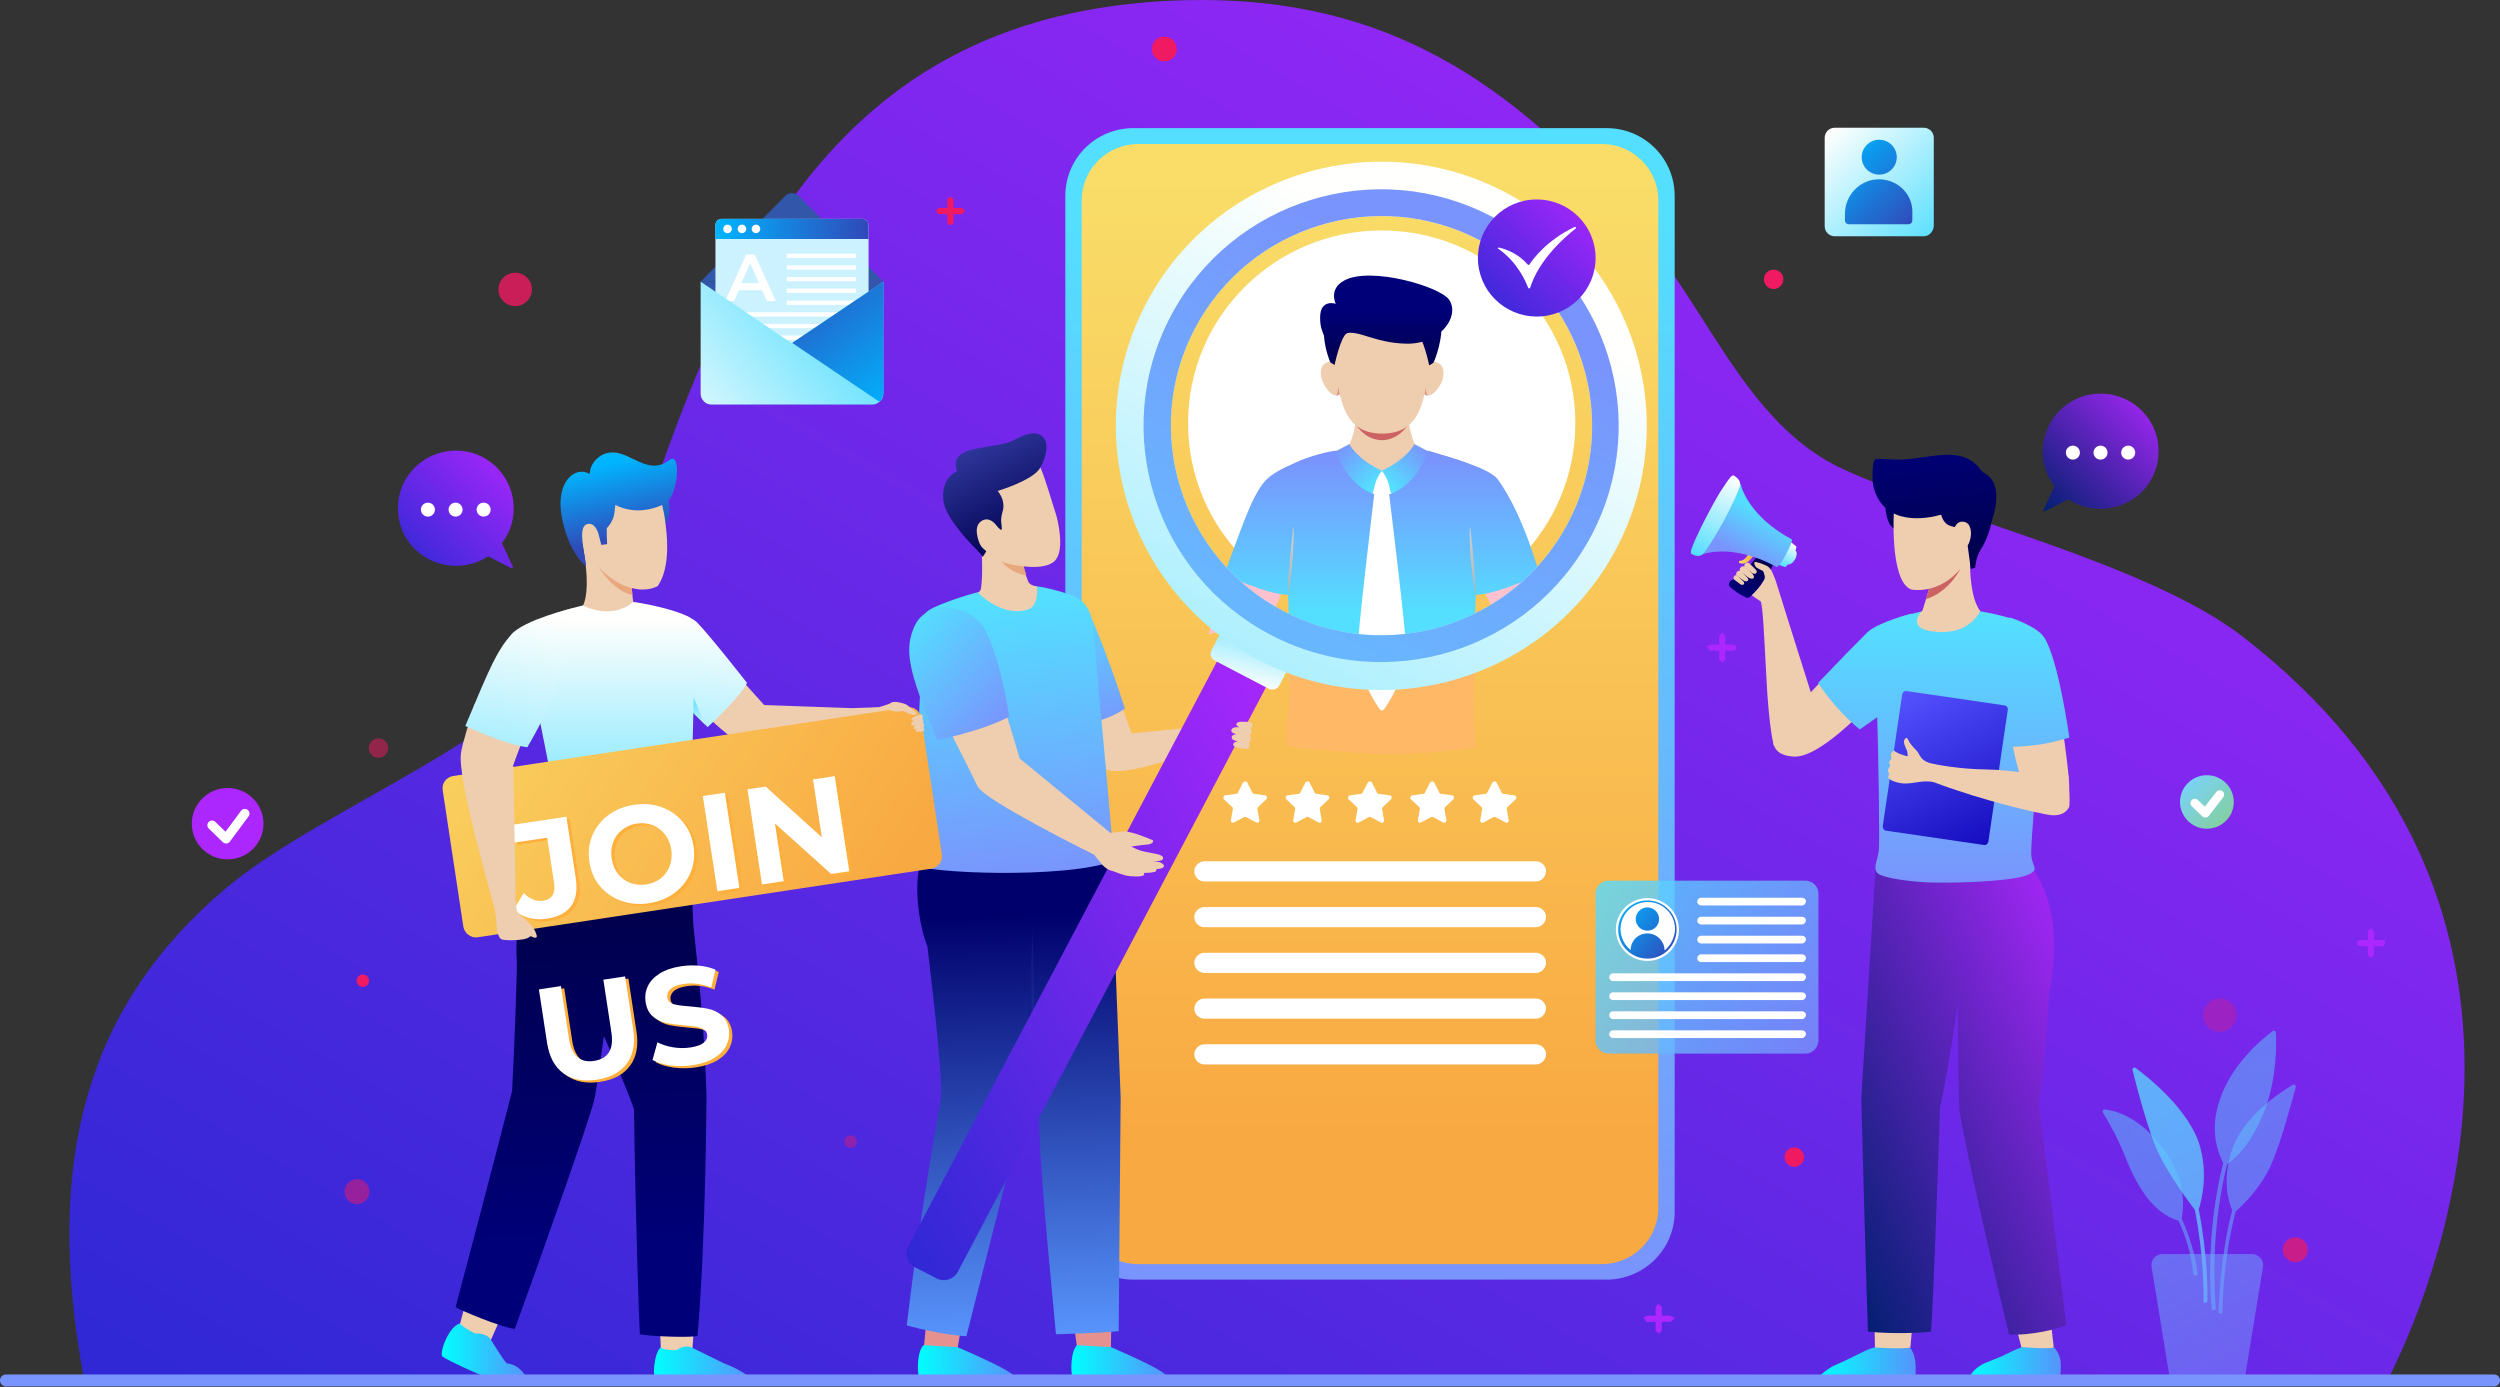<svg width="420" height="233" viewBox="0 0 420 233" fill="none" xmlns="http://www.w3.org/2000/svg">
<rect x="0" y="0" width="420" height="233" fill="#333333" stroke="none"/>
<path d="M14.157 231.913C7.087 194.329 15.008 168.601 37.917 149.255C54.608 135.186 89.038 123.591 100.951 103.399C106.056 94.736 108.936 84.314 112.536 74.479C127.984 32.27 149.388 1.2 199.462 0.028C234.022 -0.754 254.313 15.074 273.165 35.788C286.714 50.704 292.801 71.157 309.82 78.908C326.904 86.724 360.875 94.671 376.716 106.916C433.858 150.949 410.949 212.372 401.196 231.718" fill="url(#paint0_linear_580_3113)"/>
<path d="M269.892 214.978H190.429C184.08 214.978 178.974 209.897 178.974 203.579V32.922C178.974 26.603 184.08 21.523 190.429 21.523H269.892C276.241 21.523 281.347 26.603 281.347 32.922V203.579C281.347 209.897 276.176 214.978 269.892 214.978Z" fill="url(#paint1_linear_580_3113)"/>
<path d="M269.107 212.372H191.215C185.978 212.372 181.724 208.138 181.724 202.927V33.638C181.724 28.427 185.978 24.193 191.215 24.193H269.107C274.343 24.193 278.598 28.427 278.598 33.638V202.927C278.598 208.138 274.343 212.372 269.107 212.372Z" fill="url(#paint2_linear_580_3113)"/>
<path d="M209.542 131.473L210.393 133.166C210.458 133.297 210.524 133.362 210.655 133.362L212.553 133.622C212.88 133.688 212.945 134.013 212.749 134.274L211.375 135.576C211.309 135.642 211.244 135.772 211.244 135.902L211.571 137.791C211.636 138.117 211.309 138.312 211.047 138.182L209.345 137.27C209.214 137.205 209.084 137.205 209.018 137.27L207.316 138.182C207.054 138.312 206.727 138.117 206.793 137.791L207.12 135.902C207.12 135.772 207.12 135.642 206.989 135.576L205.614 134.274C205.418 134.078 205.549 133.688 205.811 133.622L207.709 133.362C207.84 133.362 207.905 133.297 207.971 133.166L208.822 131.473C209.018 131.212 209.411 131.212 209.542 131.473Z" fill="white"/>
<path d="M220.015 131.473L220.866 133.166C220.931 133.297 220.997 133.362 221.127 133.362L223.026 133.622C223.353 133.688 223.418 134.013 223.222 134.274L221.847 135.576C221.782 135.642 221.717 135.772 221.717 135.902L222.044 137.791C222.109 138.117 221.782 138.312 221.52 138.182L219.818 137.27C219.687 137.205 219.556 137.205 219.491 137.27L217.789 138.182C217.527 138.312 217.2 138.117 217.266 137.791L217.593 135.902C217.593 135.772 217.593 135.642 217.462 135.576L216.087 134.274C215.891 134.078 216.022 133.688 216.284 133.622L218.182 133.362C218.313 133.362 218.378 133.297 218.444 133.166L219.295 131.473C219.491 131.212 219.884 131.212 220.015 131.473Z" fill="white"/>
<path d="M230.488 131.473L231.338 133.166C231.404 133.297 231.469 133.362 231.6 133.362L233.499 133.622C233.826 133.688 233.891 134.013 233.695 134.274L232.32 135.576C232.255 135.642 232.189 135.772 232.189 135.902L232.517 137.791C232.582 138.117 232.255 138.312 231.993 138.182L230.291 137.27C230.16 137.205 230.029 137.205 229.964 137.27L228.262 138.182C228 138.312 227.673 138.117 227.738 137.791L228.066 135.902C228.066 135.772 228.066 135.642 227.935 135.576L226.56 134.274C226.364 134.078 226.495 133.688 226.757 133.622L228.655 133.362C228.786 133.362 228.851 133.297 228.917 133.166L229.768 131.473C229.964 131.212 230.357 131.212 230.488 131.473Z" fill="white"/>
<path d="M240.961 131.473L241.811 133.166C241.877 133.297 241.942 133.362 242.073 133.362L243.972 133.622C244.299 133.688 244.364 134.013 244.168 134.274L242.793 135.576C242.728 135.642 242.662 135.772 242.662 135.902L242.99 137.791C243.055 138.117 242.728 138.312 242.466 138.182L240.764 137.27C240.633 137.205 240.502 137.205 240.437 137.27L238.735 138.182C238.473 138.312 238.146 138.117 238.211 137.791L238.539 135.902C238.539 135.772 238.539 135.642 238.408 135.576L237.033 134.274C236.837 134.078 236.968 133.688 237.23 133.622L239.128 133.362C239.259 133.362 239.324 133.297 239.39 133.166L240.241 131.473C240.437 131.212 240.83 131.212 240.961 131.473Z" fill="white"/>
<path d="M251.433 131.473L252.284 133.166C252.35 133.297 252.415 133.362 252.546 133.362L254.444 133.622C254.772 133.688 254.837 134.013 254.641 134.274L253.266 135.576C253.201 135.642 253.135 135.772 253.135 135.902L253.463 137.791C253.528 138.117 253.201 138.312 252.939 138.182L251.237 137.27C251.106 137.205 250.975 137.205 250.91 137.27L249.208 138.182C248.946 138.312 248.619 138.117 248.684 137.791L249.012 135.902C249.012 135.772 249.012 135.642 248.881 135.576L247.506 134.274C247.31 134.078 247.441 133.688 247.702 133.622L249.601 133.362C249.732 133.362 249.797 133.297 249.862 133.166L250.713 131.473C250.91 131.212 251.302 131.212 251.433 131.473Z" fill="white"/>
<path d="M232.124 103.464C250.091 103.464 264.655 88.971 264.655 71.091C264.655 53.212 250.091 38.719 232.124 38.719C214.157 38.719 199.593 53.212 199.593 71.091C199.593 88.971 214.157 103.464 232.124 103.464Z" fill="white"/>
<path d="M237.688 74.674C237.099 73.241 236.837 72.069 236.706 71.157C236.64 70.635 236.64 70.245 236.706 69.919C236.706 69.463 236.837 69.203 236.837 69.203L236.575 69.268C236.575 69.203 236.575 69.203 236.575 69.203L232.189 70.44L227.804 69.203C227.804 69.203 227.804 69.203 227.804 69.268L227.542 69.203C227.542 69.203 227.608 69.463 227.673 69.919C227.673 70.245 227.673 70.635 227.673 71.157C227.608 72.069 227.346 73.241 226.691 74.674C226.691 74.674 226.298 75.716 223.484 76.042C223.484 76.042 223.68 76.823 224.204 77.866C224.269 77.996 224.335 78.126 224.4 78.257C224.597 78.582 224.793 78.908 224.989 79.299C225.382 79.885 225.775 80.471 226.298 80.992C226.822 82.49 228 83.728 229.309 83.923C229.964 84.054 230.619 84.054 231.208 84.054C231.469 84.054 231.666 84.054 231.928 84.054C232.059 84.054 232.124 84.054 232.255 84.054C232.386 84.054 232.451 84.054 232.582 84.054C232.779 84.054 233.04 84.054 233.302 84.054C233.891 84.054 234.546 83.989 235.2 83.923C236.51 83.728 237.688 82.49 238.211 80.992C238.735 80.406 239.193 79.82 239.521 79.299C239.717 78.973 239.913 78.582 240.11 78.257C240.241 77.996 240.371 77.735 240.437 77.54C240.83 76.693 240.961 76.302 240.961 76.302C238.015 75.847 237.688 74.674 237.688 74.674Z" fill="#EFCDAF"/>
<path d="M256.146 98.253L248.226 90.372L247.572 111.671C242.924 113.886 237.688 115.124 232.189 115.124C226.626 115.124 221.389 113.886 216.742 111.606L216.676 108.805L216.087 90.307L215.04 91.349H209.214C210.458 85.747 212.095 80.666 217.658 77.735C219.687 76.693 223.549 75.716 224.531 75.716C224.727 75.716 224.858 75.781 224.924 75.977C225.055 76.302 225.317 76.823 225.709 77.475C225.775 77.54 225.775 77.605 225.84 77.67C226.888 79.364 228.655 81.774 231.339 82.881C231.928 83.142 232.582 83.142 233.171 82.881C235.789 81.774 237.622 79.429 238.67 77.67C238.67 77.605 238.735 77.54 238.8 77.475C239.193 76.823 239.455 76.237 239.586 75.977C239.651 75.847 239.848 75.716 239.979 75.716C241.157 76.107 244.364 76.954 246.59 77.866C254.379 82.165 255.623 91.284 256.146 98.253Z" fill="url(#paint3_linear_580_3113)"/>
<path d="M236.706 71.157C236.64 70.635 236.64 70.245 236.706 69.919L236.509 69.593L232.189 70.766L227.869 69.593L227.673 69.919C227.673 70.245 227.673 70.635 227.673 71.157C228.262 72.134 229.702 73.892 232.189 73.957C234.677 73.892 236.117 72.069 236.706 71.157Z" fill="#CC6362"/>
<path d="M224.27 60.995C224.27 60.995 224.793 62.624 225.186 64.773C225.383 65.946 225.252 66.532 224.204 66.402C223.419 66.271 221.324 63.861 222.044 61.777C222.175 61.256 223.026 60.409 224.27 60.995Z" fill="#EFCDAF"/>
<path d="M240.175 66.402C240.11 66.402 240.11 66.402 240.044 66.402C239.128 66.467 238.997 65.881 239.193 64.773C239.193 64.643 239.259 64.448 239.259 64.317C239.652 62.428 240.044 60.995 240.044 60.995C241.288 60.409 242.139 61.256 242.336 61.712C243.121 63.861 241.026 66.271 240.175 66.402Z" fill="#EFCDAF"/>
<path opacity="0.5" d="M240.044 66.467C239.128 66.532 238.997 65.946 239.193 64.838C239.193 64.708 239.259 64.513 239.259 64.382L239.455 64.448C239.455 64.448 239.455 66.402 240.044 66.467Z" fill="#CC6362"/>
<path opacity="0.5" d="M224.335 66.467C225.251 66.532 225.382 65.946 225.186 64.838C225.186 64.708 225.12 64.513 225.12 64.382L224.924 64.448C224.858 64.448 224.858 66.402 224.335 66.467Z" fill="#CC6362"/>
<path d="M232.189 55.589H222.895C222.895 55.589 223.68 58.26 224.204 61.321C225.12 66.337 225.317 72.85 232.189 72.85C239.128 72.85 239.259 66.402 240.175 61.321C240.699 58.325 241.55 55.589 241.55 55.589H232.189Z" fill="#EFCDAF"/>
<path d="M241.878 53.374C240.699 49.987 238.015 56.045 238.015 56.045C239.062 56.436 240.11 61.386 240.11 61.386L240.83 60.93C240.896 60.865 242.859 56.175 241.878 53.374Z" fill="url(#paint4_linear_580_3113)"/>
<path d="M213.601 103.464C214.91 100.989 216.415 96.69 216.415 96.69L207.71 93.433C204.175 100.663 203.062 106.591 203.062 106.591L213.601 103.464Z" fill="#FFC1CD"/>
<path d="M250.517 101.706C249.208 99.23 247.048 94.736 247.048 94.736L255.95 90.763C258.11 97.928 261.121 104.897 261.121 104.897L250.517 101.706Z" fill="#FFC1CD"/>
<path d="M220.735 76.628C220.735 76.628 214.451 78.517 212.487 80.862C210.262 83.467 208.756 88.222 205.68 96.495C205.68 96.495 212.618 99.817 216.349 99.947L220.735 76.628Z" fill="url(#paint5_linear_580_3113)"/>
<path d="M242.008 76.433C242.008 76.433 250.124 78.452 251.63 80.536C253.528 83.142 256.146 87.962 258.634 96.495C258.634 96.495 251.63 99.817 247.899 99.947L242.008 76.433Z" fill="url(#paint6_linear_580_3113)"/>
<path d="M224.4 51.029C224.4 51.029 223.157 48.554 225.84 47.121C230.226 44.711 242.139 48.163 243.513 50.443C245.281 53.309 241.811 57.869 236.248 57.739C230.684 57.608 228 55.198 225.84 56.11C223.68 57.022 223.353 52.984 223.353 52.984L224.4 51.029Z" fill="url(#paint7_linear_580_3113)"/>
<path d="M225.775 55.85L224.401 51.029C224.401 51.029 221.782 50.183 221.782 53.309C221.782 54.938 222.044 55.328 222.437 56.436C222.568 58.716 223.484 60.865 223.484 60.865L224.204 61.321C224.204 61.321 225.252 56.436 226.299 55.98L225.775 55.85Z" fill="url(#paint8_linear_580_3113)"/>
<path d="M246.982 88.418C246.982 88.418 246.982 88.613 247.048 88.939C247.113 89.264 247.113 89.721 247.179 90.242C247.244 90.763 247.31 91.414 247.375 92.065C247.441 92.717 247.506 93.433 247.572 94.15C247.637 94.866 247.703 95.583 247.703 96.234C247.768 96.885 247.768 97.537 247.833 98.058C247.899 99.165 247.899 99.882 247.899 99.882C247.899 99.882 247.834 99.686 247.768 99.361C247.703 99.035 247.637 98.579 247.572 98.058C247.506 97.537 247.375 96.885 247.31 96.234C247.244 95.583 247.179 94.866 247.113 94.15C247.048 93.433 246.982 92.717 246.982 92C246.917 91.349 246.917 90.698 246.917 90.176C246.917 89.655 246.917 89.199 246.917 88.874C246.982 88.613 246.982 88.418 246.982 88.418Z" fill="url(#paint9_linear_580_3113)"/>
<path d="M217.266 88.418C217.266 88.418 217.266 88.613 217.331 88.939C217.331 89.264 217.397 89.721 217.331 90.242C217.331 90.763 217.331 91.414 217.266 92.065C217.266 92.717 217.2 93.433 217.135 94.215C217.069 94.931 217.004 95.648 216.938 96.299C216.873 96.951 216.742 97.602 216.676 98.123C216.611 98.644 216.48 99.1 216.48 99.426C216.415 99.751 216.349 99.947 216.349 99.947C216.349 99.947 216.349 99.23 216.415 98.123C216.415 97.602 216.48 96.951 216.546 96.299C216.611 95.648 216.676 94.931 216.676 94.215C216.742 93.498 216.807 92.782 216.873 92.13C216.938 91.479 217.004 90.828 217.069 90.307C217.135 89.786 217.2 89.33 217.2 89.004C217.2 88.613 217.266 88.418 217.266 88.418Z" fill="url(#paint10_linear_580_3113)"/>
<path d="M216.546 106.721C216.546 106.721 216.676 114.407 216.546 117.729C216.48 119.813 216.022 122.093 216.087 123.526C216.087 124.438 216.153 125.09 216.546 125.35C218.706 125.871 228.917 126.653 233.302 126.718C238.015 126.718 245.411 125.936 247.637 125.676C248.095 124.829 247.571 123.135 247.637 121.051C247.637 115.254 247.768 106.656 247.768 106.656H234.873" fill="#FFB966"/>
<path d="M232.124 79.038L229.964 80.601L230.619 82.946C230.619 82.946 231.011 83.142 232.19 83.142C233.368 83.077 233.761 82.946 233.761 82.946L234.416 80.601L232.124 79.038Z" fill="white"/>
<path d="M224.466 75.781L226.691 74.609C226.691 74.609 227.869 77.084 232.189 79.103C232.189 79.103 231.666 79.559 231.142 80.927C230.946 81.448 230.619 82.946 230.619 82.946C230.619 82.946 226.364 81.644 224.466 75.781Z" fill="url(#paint11_linear_580_3113)"/>
<path d="M239.848 75.781L237.622 74.609C237.622 74.609 236.444 77.084 232.124 79.103C232.124 79.103 232.648 79.559 233.171 80.927C233.368 81.448 233.695 82.946 233.695 82.946C233.695 82.946 237.949 81.644 239.848 75.781Z" fill="url(#paint12_linear_580_3113)"/>
<path d="M233.368 82.946L232.124 82.621L230.88 82.946C230.88 82.946 227.935 107.438 228.066 109.587C228.328 113.886 230.88 117.794 231.797 119.162C231.993 119.423 232.32 119.423 232.517 119.162C233.433 117.859 235.986 113.951 236.248 109.587C236.379 107.438 233.368 82.946 233.368 82.946Z" fill="white"/>
<path d="M161.629 222.143L160.909 226.311C160.909 226.963 159.665 227.744 158.88 227.81C157.047 227.81 155.214 226.311 155.214 226.311L155.672 221.556L161.629 222.143Z" fill="#E5918F"/>
<path d="M170.269 231.197C170.269 230.415 163.069 227.288 160.843 226.311C160.843 226.311 156.785 226.116 155.149 225.986C154.036 227.093 154.101 230.48 154.363 231.327C154.494 231.653 154.821 231.913 155.149 231.913H166.603H169.942C170.138 231.913 170.269 231.783 170.269 231.587V231.197Z" fill="url(#paint13_linear_580_3113)"/>
<path d="M202.865 121.963L190.102 123.201L188.138 117.729L180.938 119.032C180.938 119.032 183.36 124.829 184.865 128.411C185.585 130.105 189.251 129.714 193.636 128.477C199.462 126.848 204.044 125.35 204.044 125.35L202.865 121.963Z" fill="#EFCDAF"/>
<path d="M182.705 102.292C182.705 102.292 185.781 109.001 188.989 119.032C188.989 119.032 186.632 120.921 181.592 121.833C176.487 122.679 182.705 102.292 182.705 102.292Z" fill="url(#paint14_linear_580_3113)"/>
<path d="M186.829 216.346L186.632 226.311C186.632 226.963 185.389 227.744 184.603 227.81C182.77 227.81 180.938 226.311 180.938 226.311L180.218 221.035L181.003 219.993L180.938 219.798L183.032 219.863L186.829 216.346Z" fill="#E5918F"/>
<path d="M187.941 223.641C184.669 223.966 177.403 224.162 177.403 224.162C176.225 211.265 174.589 195.828 174.458 185.21C173.214 179.674 172.167 174.398 171.381 170.034C171.054 168.275 170.792 166.647 170.53 165.214C169.941 161.761 169.614 159.612 169.614 159.612C169.614 159.612 169.745 146.845 172.363 143.784C174.85 140.918 183.687 140.592 185.847 142.351C186.567 142.937 187.025 155.834 187.156 157.658C187.156 158.049 187.221 159.286 187.287 160.915H187.352L188.269 184.364L187.941 223.641Z" fill="url(#paint15_linear_580_3113)"/>
<path d="M162.348 224.488C157.832 224.227 152.334 222.664 152.334 222.664C153.839 209.702 156.261 194.59 158.094 184.429C158.225 178.566 156.392 164.302 155.803 158.96C154.232 155.248 152.923 145.738 155.803 142.937C158.552 140.266 171.447 141.243 173.476 143.197C174.196 143.849 173.476 156.681 173.476 158.57C173.476 158.96 173.41 160.198 173.345 161.826H173.41L172.298 185.276L162.348 224.488Z" fill="url(#paint16_linear_580_3113)"/>
<path opacity="0.35" d="M173.476 156.16L172.559 177.394L174 183.061L173.476 156.16Z" fill="url(#paint17_linear_580_3113)"/>
<path d="M195.927 231.197C195.927 230.415 189.905 227.744 186.632 226.311C186.632 226.311 182.574 226.116 180.938 225.986C179.825 227.093 179.89 230.48 180.152 231.327C180.283 231.653 180.61 231.913 180.938 231.913H192.392H195.6C195.796 231.913 195.927 231.783 195.927 231.587V231.197Z" fill="url(#paint18_linear_580_3113)"/>
<path d="M179.76 99.882C177.796 99.23 175.571 98.644 174.196 98.514C173.149 98.514 173.149 98.384 171.774 98.514C170.007 98.709 167.323 98.97 164.312 99.491C163.003 99.751 155.934 101.966 155.541 103.008C155.017 104.441 153.054 144.696 153.708 145.282C155.018 146.65 178.778 147.757 187.156 144.63C186.502 136.814 185.062 120.986 184.8 118.315C184.145 112.062 183.949 105.874 183.163 103.139C182.64 101.64 181.396 100.338 179.76 99.882Z" fill="url(#paint19_linear_580_3113)"/>
<path d="M164.312 99.556C164.312 99.556 168.174 103.725 172.625 102.422C174.654 101.836 174.196 98.514 174.196 98.514C174.196 98.514 173.279 98.449 172.821 97.862C172.756 97.732 172.559 97.276 172.363 96.69C172.036 95.518 171.577 93.954 171.577 93.954L169.941 93.433L164.901 91.87C164.901 91.87 165.163 96.364 164.836 98.579C164.836 99.296 164.312 99.556 164.312 99.556Z" fill="#EFCDAF"/>
<path d="M167.847 93.694C167.847 93.694 168.96 96.039 172.429 96.69C172.102 95.518 171.644 93.954 171.644 93.954L170.007 93.433L167.847 93.694Z" fill="#E8A77D"/>
<path d="M169.745 78.582C170.661 78.778 173.738 77.019 174.458 77.931C175.178 78.843 176.945 85.096 177.403 86.398C177.665 87.245 178.974 92.456 177.207 94.215C175.374 96.104 169.876 94.866 169.221 94.671C167.585 94.215 164.377 92.717 163.854 91.219L163.068 81.969L169.745 78.582Z" fill="#EFCDAF"/>
<path d="M160.777 79.168C159.076 79.95 158.225 81.774 158.486 84.119C158.748 86.138 160.712 88.678 162.61 90.828C163.527 91.87 164.705 92.847 165.097 93.564L165.687 92.652C165.687 92.652 163.657 89.981 164.639 88.157C165.752 86.529 167.192 88.222 168.043 88.939C168.174 89.069 168.37 88.939 168.305 88.809C168.305 87.962 167.978 87.506 168.436 85.943C168.959 84.184 167.912 82.816 167.585 82.49C167.585 82.49 173.476 80.732 174.719 78.647C175.767 76.889 176.487 73.892 174.719 73.046C173.018 72.199 170.989 73.762 169.548 74.283C165.097 75.586 159.403 74.934 160.777 79.168Z" fill="url(#paint20_linear_580_3113)"/>
<path d="M167.454 88.353C167.454 88.353 167.782 88.678 167.978 89.981C168.175 91.284 167.978 92.456 167.258 92.717C166.538 92.977 165.098 92.587 164.574 91.284C164.116 90.176 163.592 88.222 165.032 87.441C166.407 86.724 167.454 88.353 167.454 88.353Z" fill="#EFCDAF"/>
<path d="M157.374 214.782L153.708 212.893C152.399 212.242 151.941 210.614 152.595 209.376L206.4 107.438L214.647 111.737L160.908 213.675C160.188 214.978 158.617 215.434 157.374 214.782Z" fill="url(#paint21_linear_580_3113)"/>
<path d="M213.142 115.71L204.044 110.955C203.455 110.629 203.193 109.848 203.52 109.261L205.156 106.135L216.546 112.062L214.909 115.189C214.582 115.775 213.797 116.036 213.142 115.71Z" fill="url(#paint22_linear_580_3113)"/>
<path d="M252.808 32.27C231.011 20.871 204.044 29.209 192.589 50.899C181.134 72.59 189.512 99.426 211.309 110.825C233.106 122.224 260.074 113.886 271.528 92.196C282.983 70.505 274.605 43.669 252.808 32.27ZM215.629 102.683C198.349 93.629 191.672 72.329 200.771 55.133C209.869 37.937 231.273 31.293 248.553 40.347C265.834 49.401 272.51 70.701 263.412 87.897C254.314 105.093 232.91 111.737 215.629 102.683Z" fill="url(#paint23_linear_580_3113)"/>
<path d="M250.582 36.374C231.077 26.147 206.989 33.638 196.712 53.049C186.436 72.459 193.963 96.43 213.469 106.656C232.975 116.882 257.063 109.392 267.339 89.981C277.616 70.57 270.088 46.6 250.582 36.374ZM215.629 102.683C198.349 93.629 191.672 72.329 200.771 55.133C209.869 37.937 231.273 31.293 248.553 40.347C265.834 49.401 272.51 70.701 263.412 87.897C254.313 105.093 232.909 111.737 215.629 102.683Z" fill="url(#paint24_linear_580_3113)"/>
<path d="M194.749 144.826C194.552 144.761 194.16 144.761 193.701 144.696C194.422 144.696 195.076 144.63 195.272 144.435C195.731 143.979 195.011 143.653 194.552 143.523C194.094 143.393 192.654 143.197 191.738 142.937C191.214 142.807 190.56 142.481 190.036 142.22C190.494 142.155 191.803 141.96 192.589 141.895C193.636 141.895 193.963 141.243 193.571 141.113C193.243 140.983 190.101 139.615 188.792 139.68C187.745 139.745 186.567 139.941 186.567 139.941L171.316 127.434L168.763 118.967L159.403 122.484C159.403 122.484 163.134 129.779 164.246 132.124C165.359 134.469 183.818 143.588 183.818 143.588C183.818 143.588 184.145 144.044 185.061 145.152C185.52 145.673 185.978 145.998 186.436 146.194C186.436 146.194 186.436 146.194 186.501 146.194C186.632 146.259 186.763 146.324 186.894 146.324C187.549 146.585 188.858 147.04 189.25 147.106C189.774 147.236 191.803 147.366 192.131 147.04C192.261 146.91 192.261 146.715 192.131 146.65C192.981 146.65 193.898 146.585 194.16 146.389C194.291 146.259 194.291 146.129 194.291 145.998C194.814 145.998 195.272 145.868 195.403 145.738C195.862 145.347 195.142 144.956 194.749 144.826Z" fill="#EFCDAF"/>
<path d="M153.512 105.483C152.137 108.871 152.137 112.062 157.505 124.308C157.505 124.308 164.901 122.875 169.548 120.4C169.548 120.4 167.585 107.307 164.312 104.246C160.974 101.119 155.279 101.119 153.512 105.483Z" fill="url(#paint25_linear_580_3113)"/>
<path d="M210.132 124.112C210.132 123.852 210.066 123.722 210.001 123.591L209.935 123.526C210.001 123.461 210.197 123.266 210.262 123.005C210.328 122.679 210.197 122.549 210.132 122.419L210.066 122.354C210.132 122.354 210.132 122.354 210.132 122.354C210.197 122.289 210.393 122.093 210.393 121.898C210.459 121.637 210.328 121.507 210.262 121.442C210.132 121.246 208.953 121.246 208.56 121.246C208.298 121.246 207.709 121.312 207.709 121.702C207.709 121.898 207.906 122.028 208.233 122.158C208.102 122.158 208.037 122.158 207.906 122.158C207.578 122.158 206.858 122.224 206.858 122.745C206.858 123.005 207.12 123.201 207.709 123.331C207.382 123.396 206.924 123.461 206.924 123.917C206.924 124.178 207.185 124.373 207.775 124.503C207.84 124.503 207.971 124.568 208.037 124.568C207.775 124.568 207.185 124.634 207.185 125.09C207.185 125.285 207.382 125.48 207.906 125.611C208.429 125.741 209.542 125.871 209.673 125.741C209.739 125.676 209.935 125.48 209.935 125.285C209.935 125.09 209.87 124.959 209.87 124.829C209.87 124.764 209.804 124.764 209.739 124.764C209.804 124.764 209.804 124.764 209.87 124.699C209.935 124.634 210.132 124.503 210.132 124.112Z" fill="#EFCDAF"/>
<path d="M38.273 144.372C41.599 144.357 44.282 141.661 44.267 138.351C44.251 135.042 41.543 132.372 38.217 132.387C34.891 132.403 32.208 135.098 32.223 138.408C32.239 141.718 34.947 144.388 38.273 144.372Z" fill="#AC27FD"/>
<path d="M35.627 138.638L37.983 140.918L41.126 136.684" stroke="white" stroke-width="1.577" stroke-miterlimit="10" stroke-linecap="round" stroke-linejoin="round"/>
<path d="M370.759 139.224C373.253 139.224 375.275 137.212 375.275 134.73C375.275 132.248 373.253 130.235 370.759 130.235C368.265 130.235 366.243 132.248 366.243 134.73C366.243 137.212 368.265 139.224 370.759 139.224Z" fill="url(#paint26_linear_580_3113)"/>
<path d="M368.73 134.925L370.498 136.619L372.92 133.492" stroke="white" stroke-width="1.468" stroke-miterlimit="10" stroke-linecap="round" stroke-linejoin="round"/>
<path opacity="0.5" d="M63.576 127.304C64.48 127.304 65.213 126.575 65.213 125.676C65.213 124.776 64.48 124.047 63.576 124.047C62.672 124.047 61.939 124.776 61.939 125.676C61.939 126.575 62.672 127.304 63.576 127.304Z" fill="#F01A63"/>
<path d="M60.958 165.8C61.536 165.8 62.005 165.333 62.005 164.758C62.005 164.182 61.536 163.715 60.958 163.715C60.379 163.715 59.91 164.182 59.91 164.758C59.91 165.333 60.379 165.8 60.958 165.8Z" fill="#F01A63"/>
<path opacity="0.4" d="M142.908 192.831C143.486 192.831 143.955 192.365 143.955 191.789C143.955 191.214 143.486 190.747 142.908 190.747C142.329 190.747 141.86 191.214 141.86 191.789C141.86 192.365 142.329 192.831 142.908 192.831Z" fill="#F01A63"/>
<path opacity="0.5" d="M59.976 202.276C61.133 202.276 62.071 201.343 62.071 200.192C62.071 199.041 61.133 198.107 59.976 198.107C58.819 198.107 57.881 199.041 57.881 200.192C57.881 201.343 58.819 202.276 59.976 202.276Z" fill="#F01A63"/>
<path opacity="0.7" d="M385.618 212.047C386.775 212.047 387.713 211.113 387.713 209.962C387.713 208.811 386.775 207.878 385.618 207.878C384.461 207.878 383.523 208.811 383.523 209.962C383.523 211.113 384.461 212.047 385.618 212.047Z" fill="#F01A63"/>
<path d="M195.6 10.319C196.757 10.319 197.695 9.386 197.695 8.235C197.695 7.084 196.757 6.151 195.6 6.151C194.443 6.151 193.505 7.084 193.505 8.235C193.505 9.386 194.443 10.319 195.6 10.319Z" fill="#F01A63"/>
<path opacity="0.8" d="M86.551 51.42C88.106 51.42 89.366 50.166 89.366 48.62C89.366 47.073 88.106 45.819 86.551 45.819C84.996 45.819 83.736 47.073 83.736 48.62C83.736 50.166 84.996 51.42 86.551 51.42Z" fill="#F01A63"/>
<path opacity="0.3" d="M372.92 173.356C374.474 173.356 375.735 172.102 375.735 170.555C375.735 169.008 374.474 167.754 372.92 167.754C371.365 167.754 370.104 169.008 370.104 170.555C370.104 172.102 371.365 173.356 372.92 173.356Z" fill="#F01A63"/>
<path d="M297.973 48.554C298.877 48.554 299.609 47.825 299.609 46.926C299.609 46.027 298.877 45.297 297.973 45.297C297.069 45.297 296.336 46.027 296.336 46.926C296.336 47.825 297.069 48.554 297.973 48.554Z" fill="#F01A63"/>
<path d="M301.442 196.023C302.346 196.023 303.079 195.294 303.079 194.395C303.079 193.495 302.346 192.766 301.442 192.766C300.538 192.766 299.805 193.495 299.805 194.395C299.805 195.294 300.538 196.023 301.442 196.023Z" fill="#F01A63"/>
<path d="M161.498 34.941H160.189V33.638C160.189 33.378 159.927 33.117 159.665 33.117C159.403 33.117 159.141 33.378 159.141 33.638V34.941H157.832C157.57 34.941 157.308 35.201 157.308 35.462C157.308 35.722 157.57 35.983 157.832 35.983H159.141V37.286C159.141 37.546 159.403 37.807 159.665 37.807C159.927 37.807 160.189 37.546 160.189 37.286V35.983H161.498C161.76 35.983 162.022 35.722 162.022 35.462C162.022 35.201 161.76 34.941 161.498 34.941Z" fill="#F01A63"/>
<path d="M289.356 108.284V108.784H289.856H291.151C291.156 108.787 291.165 108.793 291.173 108.802C291.174 108.803 291.176 108.804 291.177 108.805C291.176 108.807 291.174 108.808 291.173 108.809C291.165 108.818 291.156 108.823 291.151 108.827H289.856H289.356V109.327V110.613C289.353 110.618 289.348 110.625 289.34 110.633C289.338 110.636 289.335 110.638 289.333 110.64C289.33 110.638 289.328 110.636 289.325 110.633C289.317 110.625 289.312 110.618 289.309 110.613V109.327V108.827H288.809H287.515C287.509 108.823 287.501 108.818 287.492 108.809C287.491 108.808 287.49 108.807 287.489 108.805C287.49 108.804 287.491 108.803 287.492 108.802C287.501 108.793 287.509 108.787 287.515 108.784H288.809H289.309V108.284V106.998C289.312 106.993 289.317 106.986 289.325 106.978C289.328 106.975 289.33 106.973 289.333 106.971C289.335 106.973 289.338 106.975 289.34 106.978C289.348 106.986 289.353 106.993 289.356 106.998V108.284Z" fill="#F01A63" stroke="#AC27FD"/>
<path d="M278.687 221.035V221.535H279.187H280.482C280.487 221.538 280.495 221.544 280.504 221.553C280.505 221.554 280.506 221.555 280.508 221.556C280.506 221.558 280.505 221.559 280.504 221.56C280.495 221.569 280.487 221.574 280.482 221.578H279.187H278.687V222.078V223.364C278.684 223.369 278.679 223.376 278.671 223.384C278.668 223.387 278.666 223.389 278.663 223.391C278.661 223.389 278.659 223.387 278.656 223.384C278.648 223.376 278.643 223.369 278.64 223.364V222.078V221.578H278.14H276.845C276.84 221.574 276.832 221.569 276.823 221.56C276.822 221.559 276.82 221.558 276.819 221.556C276.82 221.555 276.822 221.554 276.823 221.553C276.832 221.544 276.84 221.538 276.845 221.535H278.14H278.64V221.035V219.749C278.643 219.744 278.648 219.737 278.656 219.729C278.659 219.726 278.661 219.724 278.663 219.722C278.666 219.724 278.668 219.726 278.671 219.729C278.679 219.737 278.684 219.744 278.687 219.749V221.035Z" fill="#F01A63" stroke="#AC27FD"/>
<path d="M128.181 132.32H126.872V131.017C126.872 130.756 126.61 130.496 126.348 130.496C126.086 130.496 125.824 130.756 125.824 131.017V132.32H124.515C124.253 132.32 123.991 132.58 123.991 132.841C123.991 133.101 124.253 133.362 124.515 133.362H125.824V134.665C125.824 134.925 126.086 135.186 126.348 135.186C126.61 135.186 126.872 134.925 126.872 134.665V133.362H128.181C128.443 133.362 128.705 133.101 128.705 132.841C128.705 132.58 128.443 132.32 128.181 132.32Z" fill="#BDF3FF"/>
<path d="M398.34 157.918V158.418H398.84H400.149C400.158 158.418 400.166 158.419 400.173 158.421V158.423C400.17 158.428 400.165 158.435 400.157 158.443C400.148 158.452 400.14 158.457 400.135 158.46H398.84H398.34V158.96V160.246C398.337 160.252 398.332 160.259 398.324 160.267C398.321 160.269 398.319 160.272 398.316 160.274C398.314 160.272 398.312 160.269 398.309 160.267C398.301 160.259 398.296 160.252 398.293 160.246V158.96V158.46H397.793H396.498C396.493 158.457 396.485 158.452 396.476 158.443C396.475 158.442 396.473 158.441 396.472 158.439C396.473 158.438 396.475 158.437 396.476 158.436C396.485 158.427 396.493 158.421 396.498 158.418H397.793H398.293V157.918V156.632C398.296 156.627 398.301 156.62 398.309 156.612C398.312 156.609 398.314 156.607 398.316 156.605C398.319 156.607 398.321 156.609 398.324 156.612C398.332 156.62 398.337 156.627 398.34 156.632V157.918Z" fill="#F01A63" stroke="#AC27FD"/>
<path d="M149.388 122.093C148.603 122.093 147.032 122.289 144.872 122.745C139.439 123.982 129.751 126.067 126.282 125.741C123.337 125.48 114.435 116.036 114.042 115.71L116.922 105.614C116.922 105.614 118.689 107.633 121.046 110.238C123.337 112.844 126.217 116.036 128.377 118.446L143.104 118.967C143.104 118.967 148.406 118.836 149.65 118.641L149.388 122.093Z" fill="#EFCDAF"/>
<path d="M115.482 103.529C115.482 103.529 116.595 104.116 116.987 104.441C119.344 106.851 125.497 114.733 125.497 114.733C125.497 114.733 124.711 116.752 118.886 122.158L112.798 116.166L115.482 103.529Z" fill="url(#paint27_linear_580_3113)"/>
<path d="M115.679 115.254L118.494 121.768L114.5 117.859L115.679 115.254Z" fill="url(#paint28_linear_580_3113)"/>
<path d="M116.727 221.101L116.203 228.266C116.203 228.266 113.322 228.787 111.096 228.266L110.769 220.905" fill="#EFCDAF"/>
<path d="M110.965 226.377C110.965 226.377 111.555 226.898 113.649 226.832C113.649 226.832 114.827 225.855 116.202 226.377L121.504 228.982C121.504 228.982 126.02 230.676 126.02 231.913C123.664 231.913 110.769 232.109 110.18 231.913C109.591 231.718 109.787 227.484 110.965 226.377Z" fill="url(#paint29_linear_580_3113)"/>
<path d="M85.7 217.779L82.034 226.116C82.034 226.116 79.089 225.855 76.733 224.488L78.958 216.085" fill="#EFCDAF"/>
<path d="M74.31 227.875C74.834 228.396 82.427 231.913 83.343 231.913H86.681C87.271 231.913 88.514 231.978 88.449 231.718C88.383 231.001 87.14 229.243 85.176 229.047C84.914 229.047 82.623 225.334 82.623 225.334C81.969 223.836 79.809 224.032 79.809 224.032C77.649 222.924 77.256 222.338 77.256 222.338C75.358 222.859 73.787 227.288 74.31 227.875Z" fill="url(#paint30_linear_580_3113)"/>
<path d="M97.547 164.497C97.809 166.256 104.354 180.065 106.515 186.383C106.711 202.602 107.365 222.533 107.496 224.162C109.656 224.553 116.398 224.748 117.184 224.422C118.558 208.79 118.689 184.82 118.689 184.103C118.297 170.099 116.595 157.202 116.464 155.183C116.333 153.098 116.137 141.634 115.089 141.243C112.929 140.462 107.235 138.573 104.682 142.286C101.933 146.129 97.416 163.715 97.547 164.497Z" fill="url(#paint31_linear_580_3113)"/>
<path d="M76.536 219.602C77.06 219.993 84.064 222.989 86.486 223.25C91.133 210.483 98.726 188.988 99.773 185.015C100.558 181.888 101.933 168.47 103.504 162.347L107.89 142.546L96.435 140.071C87.336 147.822 86.486 156.615 86.813 161.11C86.944 162.934 86.289 178.892 86.027 183.321C82.951 195.437 77.715 215.108 76.536 219.602Z" fill="url(#paint32_linear_580_3113)"/>
<path d="M116.006 103.855C114.369 102.487 104.158 100.142 100.885 100.989C97.023 101.966 92.573 102.813 91.918 104.246C91.263 105.614 90.871 114.668 90.543 120.335C91.263 123.982 94.013 137.27 94.013 139.485C94.013 141.699 92.834 142.611 93.358 143.263C94.602 144.696 102.98 145.282 106.973 145.282C110.507 145.282 116.464 144.37 116.791 143.197C117.249 141.504 116.137 141.569 115.94 139.875C115.809 138.117 117.38 105.418 116.006 103.855Z" fill="url(#paint33_linear_580_3113)"/>
<path d="M80.267 157.462L156.457 145.933C157.635 145.738 158.421 144.696 158.224 143.523L154.755 120.595C154.559 119.423 153.512 118.641 152.333 118.836L76.143 130.366C74.965 130.561 74.179 131.603 74.376 132.776L77.845 155.704C78.041 156.811 79.154 157.658 80.267 157.462Z" fill="url(#paint34_linear_580_3113)"/>
<path d="M92.427 154.701C91.346 154.865 90.318 154.818 89.344 154.56C88.383 154.285 87.556 153.818 86.864 153.159L88.543 150.382C89.59 151.423 90.669 151.86 91.781 151.692C93.288 151.464 93.907 150.467 93.638 148.701L92.477 141.096L86.858 141.945L86.404 138.977L95.701 137.571L97.284 147.939C97.584 149.903 97.322 151.454 96.498 152.591C95.673 153.712 94.316 154.416 92.427 154.701ZM109.582 152.108C107.922 152.359 106.368 152.228 104.918 151.715C103.484 151.2 102.291 150.375 101.339 149.242C100.4 148.091 99.811 146.732 99.571 145.164C99.332 143.595 99.49 142.131 100.046 140.769C100.614 139.391 101.506 138.243 102.722 137.328C103.953 136.409 105.398 135.825 107.058 135.574C108.718 135.323 110.265 135.455 111.699 135.97C113.133 136.486 114.327 137.318 115.281 138.466C116.233 139.6 116.829 140.95 117.068 142.518C117.308 144.087 117.143 145.56 116.575 146.939C116.004 148.302 115.111 149.442 113.895 150.358C112.68 151.274 111.242 151.857 109.582 152.108ZM109.101 148.956C110.045 148.814 110.865 148.472 111.562 147.93C112.256 147.374 112.757 146.675 113.064 145.834C113.387 144.991 113.473 144.074 113.322 143.085C113.171 142.095 112.816 141.245 112.256 140.536C111.711 139.824 111.025 139.312 110.198 139.001C109.37 138.675 108.483 138.583 107.539 138.725C106.595 138.868 105.776 139.218 105.082 139.775C104.385 140.316 103.876 141.008 103.553 141.851C103.245 142.692 103.166 143.608 103.318 144.597C103.469 145.587 103.817 146.438 104.362 147.15C104.922 147.859 105.616 148.377 106.445 148.704C107.271 149.015 108.157 149.099 109.101 148.956ZM118.629 134.105L122.33 133.546L124.77 149.532L121.07 150.091L118.629 134.105ZM140.789 130.755L143.229 146.741L140.191 147.2L130.738 138.7L132.219 148.405L128.565 148.958L126.124 132.972L129.185 132.509L138.616 141.013L137.134 131.308L140.789 130.755ZM100.81 181.753C98.526 182.099 96.648 181.736 95.176 180.666C93.719 179.593 92.812 177.885 92.454 175.54L91.087 166.588L94.787 166.029L96.133 174.844C96.57 177.706 97.976 178.958 100.352 178.598C101.509 178.423 102.34 177.947 102.845 177.17C103.347 176.378 103.485 175.243 103.26 173.766L101.914 164.951L105.569 164.399L106.936 173.351C107.293 175.696 106.929 177.596 105.843 179.053C104.772 180.508 103.094 181.408 100.81 181.753ZM116.962 179.312C115.698 179.503 114.446 179.521 113.207 179.365C111.981 179.192 110.969 178.886 110.169 178.446L111 175.47C111.762 175.869 112.638 176.149 113.629 176.311C114.62 176.473 115.587 176.482 116.531 176.339C117.582 176.181 118.335 175.911 118.791 175.531C119.245 175.135 119.432 174.678 119.353 174.161C119.295 173.78 119.095 173.491 118.754 173.293C118.425 173.078 118.013 172.93 117.517 172.849C117.037 172.766 116.387 172.693 115.568 172.63C114.305 172.525 113.264 172.386 112.443 172.215C111.622 172.043 110.881 171.68 110.22 171.125C109.574 170.569 109.17 169.758 109.007 168.692C108.865 167.763 108.989 166.888 109.378 166.066C109.764 165.229 110.426 164.513 111.364 163.92C112.316 163.324 113.524 162.916 114.986 162.695C116.006 162.541 117.022 162.512 118.034 162.608C119.046 162.704 119.952 162.925 120.752 163.272L120.039 166.253C118.434 165.639 116.893 165.444 115.416 165.667C114.381 165.824 113.637 166.107 113.186 166.518C112.75 166.927 112.573 167.405 112.657 167.953C112.741 168.501 113.085 168.87 113.69 169.059C114.309 169.23 115.224 169.357 116.436 169.438C117.698 169.543 118.74 169.682 119.561 169.854C120.381 170.025 121.113 170.382 121.757 170.923C122.416 171.462 122.826 172.265 122.989 173.331C123.129 174.244 122.998 175.12 122.596 175.96C122.207 176.782 121.537 177.491 120.584 178.087C119.631 178.682 118.423 179.091 116.962 179.312Z" fill="#FFAF3B"/>
<path d="M91.876 154.336C90.795 154.5 89.768 154.452 88.793 154.195C87.832 153.92 87.005 153.453 86.313 152.794L87.992 150.017C89.039 151.058 90.118 151.495 91.23 151.326C92.738 151.099 93.357 150.102 93.087 148.336L91.926 140.731L86.307 141.58L85.854 138.611L95.15 137.206L96.733 147.574C97.033 149.538 96.771 151.088 95.948 152.225C95.122 153.347 93.765 154.051 91.876 154.336ZM109.031 151.743C107.371 151.994 105.817 151.863 104.367 151.35C102.933 150.834 101.74 150.01 100.788 148.877C99.849 147.726 99.26 146.366 99.021 144.798C98.781 143.23 98.939 141.766 99.495 140.404C100.063 139.026 100.955 137.878 102.171 136.962C103.402 136.044 104.847 135.46 106.507 135.209C108.167 134.958 109.714 135.09 111.148 135.605C112.582 136.121 113.776 136.952 114.731 138.101C115.683 139.234 116.278 140.585 116.518 142.153C116.757 143.721 116.593 145.195 116.024 146.574C115.453 147.937 114.56 149.077 113.344 149.993C112.129 150.908 110.691 151.492 109.031 151.743ZM108.55 148.591C109.494 148.449 110.314 148.106 111.011 147.565C111.705 147.008 112.206 146.31 112.514 145.469C112.837 144.626 112.923 143.709 112.772 142.72C112.621 141.73 112.265 140.88 111.705 140.171C111.16 139.459 110.474 138.947 109.648 138.636C108.819 138.309 107.932 138.218 106.988 138.36C106.044 138.503 105.225 138.853 104.531 139.409C103.835 139.951 103.325 140.643 103.002 141.486C102.694 142.327 102.616 143.242 102.767 144.232C102.918 145.222 103.266 146.072 103.811 146.784C104.371 147.494 105.065 148.012 105.894 148.339C106.721 148.65 107.606 148.734 108.55 148.591ZM118.078 133.74L121.779 133.18L124.219 149.166L120.519 149.726L118.078 133.74ZM140.238 130.39L142.679 146.376L139.641 146.835L130.187 138.334L131.669 148.04L128.014 148.593L125.574 132.607L128.634 132.144L138.065 140.648L136.583 130.942L140.238 130.39ZM100.259 181.388C97.975 181.734 96.097 181.371 94.625 180.301C93.168 179.228 92.261 177.52 91.903 175.175L90.536 166.223L94.237 165.663L95.582 174.479C96.019 177.341 97.426 178.592 99.801 178.233C100.959 178.058 101.789 177.582 102.294 176.805C102.796 176.013 102.935 174.878 102.709 173.401L101.363 164.586L105.018 164.034L106.385 172.986C106.743 175.33 106.379 177.231 105.292 178.688C104.221 180.143 102.544 181.043 100.259 181.388ZM116.411 178.947C115.147 179.138 113.895 179.155 112.657 179C111.43 178.827 110.418 178.521 109.618 178.081L110.449 175.105C111.211 175.504 112.088 175.784 113.078 175.946C114.069 176.107 115.036 176.117 115.98 175.974C117.031 175.815 117.785 175.546 118.241 175.165C118.694 174.77 118.882 174.313 118.803 173.795C118.744 173.415 118.545 173.126 118.203 172.928C117.874 172.713 117.462 172.565 116.967 172.484C116.486 172.401 115.837 172.328 115.017 172.265C113.754 172.16 112.713 172.021 111.892 171.849C111.071 171.678 110.33 171.314 109.669 170.76C109.023 170.204 108.619 169.393 108.456 168.327C108.315 167.398 108.438 166.523 108.827 165.701C109.213 164.864 109.875 164.148 110.813 163.555C111.766 162.959 112.973 162.551 114.435 162.33C115.455 162.175 116.471 162.146 117.483 162.243C118.495 162.339 119.401 162.56 120.202 162.906L119.488 165.888C117.883 165.274 116.342 165.079 114.865 165.302C113.83 165.458 113.086 165.742 112.635 166.153C112.199 166.562 112.023 167.04 112.106 167.588C112.19 168.136 112.534 168.505 113.14 168.694C113.758 168.865 114.673 168.991 115.885 169.073C117.147 169.178 118.189 169.317 119.01 169.488C119.831 169.66 120.563 170.017 121.206 170.558C121.865 171.097 122.276 171.9 122.438 172.965C122.578 173.879 122.447 174.755 122.045 175.595C121.657 176.417 120.986 177.126 120.033 177.721C119.08 178.317 117.873 178.726 116.411 178.947Z" fill="white"/>
<path d="M89.955 156.55C89.627 155.704 88.515 154.727 88.515 154.727C87.795 154.075 87.009 153.489 86.944 153.294C86.551 152.382 86.617 149.841 86.617 149.841L86.224 128.542C86.224 128.542 87.402 125.285 88.842 121.702C84.587 120.66 81.904 119.227 79.744 118.25C78.827 121.442 77.715 124.699 77.453 126.457C76.733 130.821 82.82 151.339 83.147 152.903C83.278 153.684 83.344 154.336 83.344 154.466C83.409 154.727 83.344 157.593 84.391 157.853C85.438 158.048 88.056 157.983 88.776 157.527C88.907 157.462 89.038 157.332 89.169 157.267C89.496 157.462 89.824 157.593 90.02 157.527C90.282 157.397 90.217 157.202 89.955 156.55Z" fill="#EFCDAF"/>
<path d="M93.359 116.166L96.239 102.162C96.239 102.162 88.057 104.116 85.897 106.591C83.475 109.392 82.493 111.671 78.173 121.963C81.446 123.461 85.635 125.155 88.58 125.545C90.151 122.94 92.311 118.706 93.359 116.166Z" fill="url(#paint35_linear_580_3113)"/>
<path d="M97.94 101.706C97.94 101.706 102.587 104.311 106.384 101.119C106.384 101.119 105.86 97.341 105.86 94.475C105.86 92 98.071 88.353 98.071 88.353L97.22 87.701C97.22 87.701 97.482 89.069 97.809 91.088C98.005 92.261 98.267 93.564 98.398 94.996C98.987 100.142 97.94 101.706 97.94 101.706Z" fill="#EFCDAF"/>
<path d="M100.362 94.931C100.362 94.931 102.849 99.296 106.254 99.947L106.057 97.797L100.362 94.931Z" fill="#E8A77D"/>
<path d="M112.144 83.402C112.144 83.402 113.388 86.855 111.162 88.809L110.049 83.532L112.144 83.402Z" fill="url(#paint36_linear_580_3113)"/>
<path d="M99.445 93.824C99.838 94.345 100.231 94.801 100.624 95.322C101.344 96.104 102.129 96.755 102.98 97.341C104.093 98.123 105.14 98.514 106.056 98.774C106.515 98.905 106.973 98.97 107.431 99.035C109.395 99.165 110.507 98.449 110.507 98.449C112.34 95.778 112.275 91.414 111.816 88.092C111.686 86.724 111.424 85.617 111.227 84.77C111.096 84.054 110.966 83.598 110.966 83.598V83.532C110.18 79.299 104.485 79.103 100.493 81.513C100.231 81.644 100.034 81.774 99.838 81.969C98.725 82.751 97.809 83.728 97.285 84.966C96.369 86.985 96.958 89.264 97.874 91.219C97.94 91.349 98.005 91.414 98.005 91.544C98.463 92.326 98.987 93.108 99.445 93.824Z" fill="#EFCDAF"/>
<path d="M112.471 77.279C108.347 80.471 105.14 74.413 101.147 76.433C100.165 76.954 99.184 77.996 99.053 79.624C96.631 78.191 93.358 80.927 94.34 86.594C95.453 92.977 98.464 95.127 98.464 95.127C98.267 93.108 97.023 88.678 98.529 88.092C99.773 87.636 100.362 89.069 100.558 89.721C100.689 90.176 100.951 91.349 101.016 91.544L101.998 91.414C101.933 90.698 101.933 89.786 101.933 88.743C102.325 88.353 102.849 87.636 103.111 86.724C103.242 86.203 103.307 85.487 103.373 84.835C105.467 85.877 108.282 86.268 111.686 84.64C113.977 83.467 114.5 75.716 112.471 77.279Z" fill="url(#paint37_linear_580_3113)"/>
<path d="M147.752 118.771C147.752 118.771 149.257 118.38 149.715 118.055C150.239 117.729 151.417 118.055 152.006 118.25C152.595 118.446 153.25 119.227 153.774 119.553C154.166 119.813 153.97 120.269 153.25 120.074C152.53 119.879 151.679 119.423 151.679 119.423C151.679 119.423 150.763 119.748 149.846 119.423" fill="#EFCDAF"/>
<path d="M155.083 122.224C155.148 122.158 155.214 122.158 155.214 122.093C155.279 121.898 155.279 121.572 155.018 121.442C155.018 121.442 155.018 121.442 155.083 121.442C155.148 121.246 155.148 120.921 154.952 120.725C155.083 120.53 155.083 120.074 154.69 120.009C154.69 120.009 153.381 120.4 153.184 120.725C153.054 120.856 153.184 121.116 153.446 121.116C153.512 121.116 153.512 121.116 153.577 121.116C153.381 121.246 153.184 121.312 153.119 121.442C152.988 121.637 153.119 121.898 153.446 121.898C153.512 121.898 153.708 121.898 153.905 121.833C153.708 121.898 153.577 122.028 153.512 122.093C153.381 122.224 153.512 122.549 153.774 122.484C153.839 122.484 153.905 122.484 154.036 122.484C153.97 122.549 153.905 122.549 153.839 122.614C153.774 122.745 153.839 122.94 154.036 122.94C154.232 123.005 155.148 122.875 155.279 122.745C155.279 122.614 155.279 122.354 155.083 122.224Z" fill="#EFCDAF"/>
<path d="M321.536 219.537L320.947 226.377C320.947 226.377 317.347 227.679 314.991 226.377L314.86 219.733" fill="#EFCDAF"/>
<path d="M320.882 226.377C320.882 226.377 321.536 227.158 321.733 228.461C321.929 229.764 321.798 231.197 321.798 231.457C321.798 231.718 319.049 231.718 317.478 231.718C315.907 231.718 311.064 231.653 309.689 231.718C308.314 231.783 306.547 231.718 305.565 231.718C304.911 231.718 306.94 229.894 308.38 229.308C309.885 228.656 311.587 227.81 313.027 227.093C314.075 226.572 314.86 226.377 314.86 226.377C314.86 226.377 320.031 226.702 320.882 226.377Z" fill="url(#paint38_linear_580_3113)"/>
<path d="M344.119 218.43L345.035 226.377C345.035 226.377 341.959 227.679 339.602 226.377L337.901 219.733" fill="#EFCDAF"/>
<path d="M345.1 226.377C345.1 226.377 345.951 227.223 346.148 228.526C346.344 229.829 346.082 231.457 346.082 231.718C346.082 231.978 331.748 231.978 331.158 231.718C330.569 231.457 331.486 229.829 333.646 228.917C335.217 228.266 335.806 228.135 337.18 227.419C338.228 226.898 339.668 226.311 339.668 226.311C339.668 226.311 344.25 226.702 345.1 226.377Z" fill="url(#paint39_linear_580_3113)"/>
<path d="M313.813 223.706C317.805 224.162 323.435 223.901 324.416 223.706C324.809 218.625 325.726 192.571 325.922 185.992C326.249 185.08 328.213 174.007 328.933 168.47C328.867 176.417 329.129 186.318 329.195 186.578C330.046 192.245 334.824 213.154 337.508 224.162C340.977 224.488 346.475 223.12 347.13 222.533C346.541 217.713 343.464 192.766 342.548 185.536C343.399 179.609 343.922 172.704 344.25 166.712C344.708 165.018 347.064 152.707 340.977 145.282C340.977 145.282 328.017 145.347 322.126 145.673C317.478 145.933 315.122 145.542 315.122 145.542C315.122 145.542 312.896 181.498 312.7 184.364C312.7 185.08 313.42 212.437 313.813 223.706Z" fill="url(#paint40_linear_580_3113)"/>
<path d="M310.344 109.717L298.169 122.81C298.169 122.81 296.467 126.848 301.376 127.109C306.285 127.369 315.58 116.687 315.58 116.687" fill="#EFCDAF"/>
<path d="M305.434 114.733C305.434 114.733 308.249 119.162 312.438 122.549L320.62 116.817L321.144 103.073C321.144 103.073 315.58 104.506 313.747 106.2C311.98 107.959 309.493 110.499 305.434 114.733Z" fill="url(#paint41_linear_580_3113)"/>
<path d="M315.646 142.807C315.449 144.565 314.664 145.673 315.318 146.585C316.038 147.562 321.733 148.278 325.464 148.278C329.718 148.343 338.817 148.018 340.977 146.845C341.173 146.715 341.828 146.389 341.828 145.998C341.828 145.412 341.239 144.696 341.239 143.263C341.239 141.048 342.09 131.343 342.351 127.565C342.417 126.783 342.482 125.936 342.548 125.155C343.071 119.683 343.922 113.365 344.119 109.848C343.464 108.74 342.744 107.763 342.024 106.982C339.93 104.702 337.9 103.92 337.573 103.79H337.508C334.366 102.878 330.831 102.292 328.606 102.227C322.322 101.966 316.169 104.637 314.664 106.2C314.14 106.721 315.122 111.867 315.253 117.013C315.645 127.434 315.776 141.569 315.646 142.807Z" fill="url(#paint42_linear_580_3113)"/>
<path d="M316.824 81.969C316.824 81.969 316.039 88.157 318.526 88.939C320.556 89.59 320.359 86.92 320.359 86.92L320.425 83.989" fill="url(#paint43_linear_580_3113)"/>
<path d="M332.664 102.617C332.664 102.617 331.093 106.721 325.071 106.135C319.835 105.614 322.977 102.552 322.977 102.552C322.977 102.552 323.238 101.706 323.566 100.663C323.893 99.621 324.286 98.319 324.482 97.276L326.577 95.583L331.028 92C331.028 91.935 330.439 99.751 332.664 102.617Z" fill="#EFCDAF"/>
<path d="M329.327 95.583C329.327 95.583 327.494 99.426 323.566 100.663C323.893 99.621 324.286 98.319 324.482 97.276L326.577 95.583H329.327Z" fill="#CC6362"/>
<path d="M318.199 85.356C318.199 85.356 317.348 97.602 321.079 99.035C321.079 99.035 325.203 99.947 328.868 96.104C329.915 94.996 330.701 93.629 331.225 92.196C332.141 89.851 333.515 85.552 332.665 82.751C331.617 78.712 319.443 76.107 318.199 85.356Z" fill="#EFCDAF"/>
<path d="M328.017 89.525C328.017 89.525 328.409 87.245 330.046 87.701C332.206 88.287 330.635 93.759 328.475 92.587" fill="#EFCDAF"/>
<path d="M333.057 79.299C329.784 74.544 324.744 77.019 319.311 77.214C318.526 77.214 317.806 77.214 317.216 77.149C316.038 77.084 315.187 77.084 315.056 77.149C314.533 77.345 314.467 80.601 314.729 81.709C316.431 88.613 323.893 87.115 326.118 86.464C326.249 86.985 326.446 87.441 326.838 87.832C327.166 88.222 327.755 88.418 328.409 88.548C328.606 88.092 328.998 87.701 329.522 87.636C329.718 87.636 329.915 87.636 330.111 87.701C330.569 87.832 330.831 88.157 330.962 88.613C331.289 89.46 331.093 90.763 330.569 91.675C330.766 93.238 330.962 94.671 331.093 95.583L331.813 95.387C331.944 94.541 332.075 93.368 332.729 92.391C333.122 91.805 334.104 90.046 334.562 87.766C334.759 86.855 337.05 81.188 333.057 79.299Z" fill="url(#paint44_linear_580_3113)"/>
<path d="M345.428 114.928C345.428 114.928 347.98 131.277 347.588 132.645C347.195 133.948 342.482 134.86 340.584 132.841C338.686 130.821 336.853 118.12 336.853 118.12" fill="#EFCDAF"/>
<path d="M343.399 107.047C342.155 105.158 337.639 103.725 337.639 103.725L335.479 114.277C335.413 117.794 336.46 125.415 336.46 125.415C337.704 125.545 340.453 125.415 342.613 125.09C345.166 124.699 347.653 123.917 347.653 123.917C347.653 123.917 345.821 110.694 343.399 107.047Z" fill="url(#paint45_linear_580_3113)"/>
<path d="M316.824 139.55L333.318 141.96C333.646 142.025 333.973 141.764 334.038 141.439L337.311 119.227C337.377 118.902 337.115 118.576 336.788 118.511L320.293 116.101C319.965 116.036 319.638 116.296 319.573 116.622L316.3 138.833C316.3 139.159 316.496 139.485 316.824 139.55Z" fill="url(#paint46_linear_580_3113)"/>
<path d="M347.392 129.454L343.137 130.366C343.137 130.366 338.424 129.323 333.384 129.258C329.129 129.193 325.398 128.477 324.286 128.216C323.893 128.086 323.238 127.89 322.78 127.304C322.387 126.848 322.387 126.523 322.06 126.197C321.798 125.871 320.947 125.09 320.686 124.503C320.424 123.917 320.293 123.787 319.966 124.243C319.638 124.699 320.227 125.741 320.358 126.067C320.489 126.392 320.489 126.978 320.489 127.044C320.489 127.109 318.46 126.523 318.198 126.067C318.198 126.067 317.74 126.327 317.675 126.783C317.609 127.044 317.806 127.369 317.806 127.434C317.74 127.565 317.478 127.695 317.413 127.89C317.347 128.086 317.478 128.346 317.544 128.672C317.478 128.867 317.347 128.933 317.216 129.258C317.085 129.584 317.282 129.844 317.413 129.975C317.347 130.17 317.151 130.431 317.216 130.626C317.347 131.017 318.46 131.473 319.573 131.603C321.275 131.799 322.977 130.952 324.875 131.408C333.319 134.599 342.613 136.684 344.511 136.944C346.475 137.14 347.261 136.228 347.588 135.642C347.915 135.121 347.392 129.454 347.392 129.454Z" fill="#EFCDAF"/>
<path d="M301.704 93.694C301.704 93.759 301.639 93.824 301.573 93.954C301.246 94.541 300.722 94.931 300.395 94.801C300.329 94.866 300.329 94.866 300.264 94.931C300.067 95.192 299.936 95.257 299.871 95.257L298.3 94.736L298.038 94.671L300.264 90.567L301.77 91.805C301.835 91.87 301.77 92.13 301.639 92.521C301.9 92.717 301.9 93.173 301.704 93.694Z" fill="url(#paint47_linear_580_3113)"/>
<path d="M297.972 94.671C297.972 94.671 296.205 98.449 293.98 100.273C293.783 100.468 293.521 100.468 293.26 100.338C293.194 100.338 293.129 100.273 292.998 100.207C292.343 99.882 291.427 99.361 290.641 98.579C290.314 98.253 290.445 97.732 290.838 97.537C291.754 97.081 293.26 96.039 294.765 94.019C294.961 93.759 295.158 93.433 295.354 93.108L297.972 94.671Z" fill="url(#paint48_linear_580_3113)"/>
<path d="M294.504 93.433C294.504 93.433 294.438 93.629 294.242 93.824C293.849 94.28 293.194 94.931 292.278 94.606C292.147 94.541 292.147 94.475 292.147 94.345C292.147 94.28 292.212 94.215 292.343 94.215C292.54 94.215 293.063 94.085 293.456 93.498C293.587 93.303 293.718 93.108 293.784 92.847L294.504 93.433Z" fill="url(#paint49_linear_580_3113)"/>
<path d="M300.067 93.108C300.002 93.173 300.002 93.303 299.936 93.368C299.282 94.541 298.627 95.322 298.496 95.257C290.838 91.088 285.863 93.173 285.863 93.173L287.631 89.525L288.874 87.05L292.409 81.253C292.409 81.253 293.391 86.529 301.049 90.632C301.18 90.698 300.722 91.87 300.067 93.108Z" fill="url(#paint50_linear_580_3113)"/>
<path d="M289.66 81.644C290.052 81.057 290.314 80.666 290.576 80.341C290.903 79.95 291.1 79.82 291.231 79.885C291.231 79.885 292.278 80.341 292.343 81.253C292.343 81.318 292.343 81.383 292.343 81.513C292.147 82.295 291.1 84.705 289.594 87.506C288.089 90.242 286.649 92.521 286.06 93.108C285.994 93.173 285.929 93.238 285.863 93.238C285.078 93.694 284.161 93.043 284.161 93.043C284.03 92.977 284.03 92.717 284.161 92.261C284.292 91.87 284.489 91.414 284.75 90.763C285.34 89.46 286.125 87.832 287.041 86.138C287.958 84.379 288.874 82.751 289.66 81.644Z" fill="url(#paint51_linear_580_3113)"/>
<path d="M294.307 100.012C294.307 100.012 295.551 100.924 295.747 100.989C296.14 101.119 296.401 107.307 296.729 113.365C297.187 122.81 298.038 125.35 298.038 125.35L304.649 117.664C304.649 117.664 298.627 98.644 298.496 98.123C298.431 97.797 298.038 96.82 297.842 96.364C297.645 95.908 297.514 95.648 297.121 95.257C296.794 94.931 295.027 94.345 294.831 94.41C294.634 94.475 294.7 94.801 294.896 95.127C295.092 95.453 295.878 95.778 296.14 95.908C296.271 95.974 296.401 96.43 296.467 96.755C296.532 97.016 296.467 97.276 296.336 97.472C296.205 97.667 296.009 97.993 295.812 98.319C295.223 99.1 294.307 100.012 294.307 100.012Z" fill="#EFCDAF"/>
<path d="M292.409 96.039C292.409 96.039 293.522 96.885 293.718 97.016C293.914 97.146 294.373 97.341 294.569 97.146C294.766 96.951 294.635 96.69 294.438 96.43C294.242 96.169 293.325 95.322 293.129 95.192C292.736 94.931 291.95 95.453 292.409 96.039Z" fill="#EFCDAF"/>
<path d="M291.754 96.69C291.754 96.69 292.736 97.407 292.933 97.537C293.063 97.667 293.456 97.732 293.587 97.602C293.784 97.407 293.718 97.211 293.522 97.016C293.325 96.755 292.54 96.039 292.409 95.908C292.081 95.713 291.427 96.234 291.754 96.69Z" fill="#EFCDAF"/>
<path d="M291.296 97.341C291.296 97.341 292.147 97.993 292.343 98.123C292.474 98.253 292.802 98.319 292.933 98.188C293.064 98.058 293.064 97.862 292.867 97.667C292.671 97.472 292.016 96.82 291.885 96.69C291.623 96.43 291.034 96.885 291.296 97.341Z" fill="#EFCDAF"/>
<path d="M293.129 95.322C293.129 95.322 294.111 96.039 294.307 96.234C294.438 96.364 294.831 96.495 295.027 96.299C295.224 96.104 295.158 95.909 294.962 95.713C294.765 95.453 293.98 94.736 293.849 94.606C293.456 94.345 292.801 94.801 293.129 95.322Z" fill="#EFCDAF"/>
<path d="M258.175 53.179C263.634 53.179 268.059 48.776 268.059 43.343C268.059 37.911 263.634 33.508 258.175 33.508C252.717 33.508 248.292 37.911 248.292 43.343C248.292 48.776 252.717 53.179 258.175 53.179Z" fill="url(#paint52_linear_580_3113)"/>
<path d="M251.827 41.585C252.939 41.845 255.034 42.562 256.67 44.451C256.736 44.516 256.867 44.516 256.932 44.451C257.456 43.669 259.747 40.412 264.525 38.133C264.721 38.067 264.852 38.263 264.721 38.393C262.692 39.956 258.503 43.734 257.063 48.359C256.998 48.489 256.801 48.489 256.736 48.359C256.278 47.187 254.903 43.995 251.696 41.78C251.565 41.78 251.63 41.585 251.827 41.585Z" fill="white"/>
<path d="M258.045 148.083H202.342C201.425 148.083 200.64 147.301 200.64 146.389C200.64 145.477 201.425 144.696 202.342 144.696H258.045C258.961 144.696 259.746 145.477 259.746 146.389C259.681 147.301 258.961 148.083 258.045 148.083Z" fill="white"/>
<path d="M258.045 155.769H202.342C201.425 155.769 200.64 154.987 200.64 154.075C200.64 153.163 201.425 152.382 202.342 152.382H258.045C258.961 152.382 259.746 153.163 259.746 154.075C259.681 154.987 258.961 155.769 258.045 155.769Z" fill="white"/>
<path d="M258.045 163.455H202.342C201.425 163.455 200.64 162.673 200.64 161.761C200.64 160.849 201.425 160.068 202.342 160.068H258.045C258.961 160.068 259.746 160.849 259.746 161.761C259.681 162.673 258.961 163.455 258.045 163.455Z" fill="white"/>
<path d="M258.045 171.141H202.342C201.425 171.141 200.64 170.359 200.64 169.447C200.64 168.535 201.425 167.754 202.342 167.754H258.045C258.961 167.754 259.746 168.535 259.746 169.447C259.681 170.359 258.961 171.141 258.045 171.141Z" fill="white"/>
<path d="M258.045 178.827H202.342C201.425 178.827 200.64 178.045 200.64 177.133C200.64 176.222 201.425 175.44 202.342 175.44H258.045C258.961 175.44 259.746 176.222 259.746 177.133C259.681 178.045 258.961 178.827 258.045 178.827Z" fill="white"/>
<path d="M345.1 81.578C343.66 79.689 342.94 77.279 343.268 74.609C343.791 70.245 347.326 66.727 351.646 66.206C357.603 65.49 362.643 70.049 362.643 75.781C362.643 81.057 358.584 85.226 353.282 85.487C351.188 85.552 349.29 85.031 347.653 83.989C347.522 83.923 347.391 83.923 347.261 83.989L343.595 85.877C343.464 85.943 343.268 85.812 343.333 85.617L345.035 81.969C345.166 81.839 345.166 81.709 345.1 81.578Z" fill="url(#paint53_linear_580_3113)"/>
<path d="M357.537 77.214C358.188 77.214 358.716 76.689 358.716 76.042C358.716 75.394 358.188 74.869 357.537 74.869C356.887 74.869 356.359 75.394 356.359 76.042C356.359 76.689 356.887 77.214 357.537 77.214Z" fill="white"/>
<path d="M352.89 77.214C353.541 77.214 354.068 76.689 354.068 76.042C354.068 75.394 353.541 74.869 352.89 74.869C352.239 74.869 351.712 75.394 351.712 76.042C351.712 76.689 352.239 77.214 352.89 77.214Z" fill="white"/>
<path d="M348.243 77.214C348.894 77.214 349.422 76.689 349.422 76.042C349.422 75.394 348.894 74.869 348.243 74.869C347.592 74.869 347.065 75.394 347.065 76.042C347.065 76.689 347.592 77.214 348.243 77.214Z" fill="white"/>
<path d="M84.391 91.153C85.831 89.264 86.55 86.855 86.223 84.184C85.7 79.82 82.165 76.302 77.845 75.781C71.888 75.065 66.848 79.624 66.848 85.356C66.848 90.632 70.907 94.801 76.209 95.062C78.303 95.127 80.201 94.606 81.838 93.564C81.969 93.498 82.1 93.498 82.231 93.564L85.896 95.453C86.027 95.518 86.223 95.387 86.158 95.192L84.456 91.544C84.26 91.349 84.26 91.219 84.391 91.153Z" fill="url(#paint54_linear_580_3113)"/>
<path d="M71.889 86.789C72.54 86.789 73.068 86.264 73.068 85.617C73.068 84.969 72.54 84.445 71.889 84.445C71.239 84.445 70.711 84.969 70.711 85.617C70.711 86.264 71.239 86.789 71.889 86.789Z" fill="white"/>
<path d="M76.536 86.789C77.187 86.789 77.715 86.264 77.715 85.617C77.715 84.969 77.187 84.445 76.536 84.445C75.885 84.445 75.358 84.969 75.358 85.617C75.358 86.264 75.885 86.789 76.536 86.789Z" fill="white"/>
<path d="M81.249 86.789C81.9 86.789 82.427 86.264 82.427 85.617C82.427 84.969 81.9 84.445 81.249 84.445C80.598 84.445 80.07 84.969 80.07 85.617C80.07 86.264 80.598 86.789 81.249 86.789Z" fill="white"/>
<path d="M323.173 39.696H308.249C307.333 39.696 306.547 38.979 306.547 38.002V23.151C306.547 22.239 307.267 21.458 308.249 21.458H323.173C324.089 21.458 324.875 22.174 324.875 23.151V38.002C324.809 38.914 324.089 39.696 323.173 39.696Z" fill="url(#paint55_linear_580_3113)"/>
<path d="M315.711 29.339C317.338 29.339 318.657 28.027 318.657 26.408C318.657 24.789 317.338 23.477 315.711 23.477C314.084 23.477 312.765 24.789 312.765 26.408C312.765 28.027 314.084 29.339 315.711 29.339Z" fill="url(#paint56_linear_580_3113)"/>
<path d="M315.777 30.121C312.57 30.056 309.951 32.726 309.951 35.918V37.025C309.951 37.416 310.279 37.677 310.606 37.677H320.621C321.013 37.677 321.275 37.351 321.275 37.025V35.788C321.406 32.726 318.919 30.186 315.777 30.121Z" fill="url(#paint57_linear_580_3113)"/>
<path opacity="0.8" d="M303.34 177.003H270.219C269.041 177.003 268.059 176.026 268.059 174.854V150.102C268.059 148.929 269.041 147.952 270.219 147.952H303.34C304.518 147.952 305.5 148.929 305.5 150.102V174.854C305.434 176.026 304.518 177.003 303.34 177.003Z" fill="url(#paint58_linear_580_3113)"/>
<path d="M276.765 161.436C279.694 161.436 282.067 159.073 282.067 156.16C282.067 153.246 279.694 150.884 276.765 150.884C273.837 150.884 271.464 153.246 271.464 156.16C271.464 159.073 273.837 161.436 276.765 161.436Z" fill="white"/>
<path d="M276.765 151.274C274.082 151.274 271.856 153.489 271.856 156.16C271.856 157.723 272.576 159.156 273.82 160.068C274.671 160.719 275.718 161.045 276.765 161.045C277.813 161.045 278.86 160.719 279.711 160.068C280.955 159.156 281.675 157.658 281.675 156.16C281.675 153.489 279.515 151.274 276.765 151.274ZM279.646 159.677C279.646 158.895 279.318 158.179 278.795 157.658C278.271 157.137 277.551 156.811 276.765 156.811C275.195 156.811 273.951 158.049 273.951 159.612C272.904 158.765 272.249 157.462 272.249 156.094C272.249 153.619 274.278 151.535 276.831 151.535C279.318 151.535 281.413 153.554 281.413 156.094C281.347 157.527 280.693 158.83 279.646 159.677Z" fill="url(#paint59_linear_580_3113)"/>
<path d="M276.765 156.355C277.85 156.355 278.729 155.48 278.729 154.401C278.729 153.322 277.85 152.447 276.765 152.447C275.681 152.447 274.801 153.322 274.801 154.401C274.801 155.48 275.681 156.355 276.765 156.355Z" fill="url(#paint60_linear_580_3113)"/>
<path d="M302.751 152.121H285.798C285.47 152.121 285.143 151.861 285.143 151.47C285.143 151.144 285.405 150.818 285.798 150.818H302.751C303.078 150.818 303.405 151.079 303.405 151.47C303.34 151.861 303.078 152.121 302.751 152.121Z" fill="white"/>
<path d="M302.751 155.313H285.798C285.47 155.313 285.143 155.052 285.143 154.661C285.143 154.336 285.405 154.01 285.798 154.01H302.751C303.078 154.01 303.405 154.271 303.405 154.661C303.34 154.987 303.078 155.313 302.751 155.313Z" fill="white"/>
<path d="M302.751 158.504H285.798C285.47 158.504 285.143 158.244 285.143 157.853C285.143 157.527 285.405 157.202 285.798 157.202H302.751C303.078 157.202 303.405 157.462 303.405 157.853C303.34 158.179 303.078 158.504 302.751 158.504Z" fill="white"/>
<path d="M302.751 161.631H285.798C285.47 161.631 285.143 161.37 285.143 160.98C285.143 160.654 285.405 160.328 285.798 160.328H302.751C303.078 160.328 303.405 160.589 303.405 160.98C303.34 161.37 303.078 161.631 302.751 161.631Z" fill="white"/>
<path d="M302.751 164.823H271.005C270.678 164.823 270.351 164.562 270.351 164.171C270.351 163.846 270.612 163.52 271.005 163.52H302.751C303.078 163.52 303.406 163.781 303.406 164.171C303.34 164.562 303.078 164.823 302.751 164.823Z" fill="white"/>
<path d="M302.751 168.014H271.005C270.678 168.014 270.351 167.754 270.351 167.363C270.351 167.037 270.612 166.712 271.005 166.712H302.751C303.078 166.712 303.406 166.972 303.406 167.363C303.34 167.754 303.078 168.014 302.751 168.014Z" fill="white"/>
<path d="M302.751 171.206H271.005C270.678 171.206 270.351 170.946 270.351 170.555C270.351 170.229 270.612 169.903 271.005 169.903H302.751C303.078 169.903 303.406 170.164 303.406 170.555C303.34 170.88 303.078 171.206 302.751 171.206Z" fill="white"/>
<path d="M302.751 174.398H271.005C270.678 174.398 270.351 174.137 270.351 173.746C270.351 173.421 270.612 173.095 271.005 173.095H302.751C303.078 173.095 303.406 173.356 303.406 173.746C303.34 174.072 303.078 174.398 302.751 174.398Z" fill="white"/>
<path opacity="0.5" d="M366.505 204.686C366.701 203.774 366.963 201.82 366.439 199.149C365.654 195.372 360.744 187.295 353.61 186.383C353.348 186.318 353.152 186.643 353.283 186.904C354.068 188.141 355.835 191.268 356.883 193.939C358.715 198.694 361.399 203.709 365.981 205.077C367.159 207.552 368.141 210.613 368.468 214.001C368.468 214.196 368.665 214.326 368.861 214.326C369.057 214.326 369.188 214.131 369.188 213.935C368.796 210.483 367.683 207.292 366.505 204.686Z" fill="url(#paint61_linear_580_3113)"/>
<path opacity="0.8" d="M369.385 203.188C369.909 201.56 371.022 197.065 369.451 192.115C367.553 186.318 361.007 181.042 358.782 179.413C358.52 179.218 358.193 179.478 358.258 179.739C358.913 182.344 360.876 190.03 362.578 193.613C364.345 197.391 367.618 201.755 368.731 203.253C370.236 210.874 370.236 217.062 370.171 218.56C370.171 218.756 370.302 218.886 370.498 218.886C370.695 218.886 370.825 218.756 370.825 218.56C370.891 217.062 370.891 210.809 369.385 203.188Z" fill="url(#paint62_linear_580_3113)"/>
<path opacity="0.5" d="M385.159 182.279C383.065 183.517 376.716 187.62 374.883 193.483C373.312 198.368 374.425 202.016 375.014 203.318C373.05 210.744 372.788 218.625 372.723 220.384C372.723 220.579 372.854 220.71 373.05 220.71C373.246 220.71 373.377 220.579 373.377 220.384C373.377 218.69 373.639 210.874 375.603 203.514C376.65 202.602 379.596 199.801 381.363 196.088C383.065 192.44 385.028 185.08 385.683 182.67C385.748 182.344 385.421 182.084 385.159 182.279Z" fill="url(#paint63_linear_580_3113)"/>
<path opacity="0.5" d="M382.345 173.486C382.345 173.225 382.018 173.03 381.821 173.225C380.054 174.528 374.228 179.218 372.526 186.122C371.348 190.682 372.854 194.199 373.508 195.372C370.563 206.901 371.348 217.779 371.545 219.798C371.545 219.993 371.741 220.123 371.937 220.123C372.134 220.123 372.265 219.928 372.265 219.733C372.068 217.713 371.283 206.966 374.163 195.567C375.21 194.851 378.287 192.44 380.643 186.057C382.476 180.911 382.476 175.31 382.345 173.486Z" fill="url(#paint64_linear_580_3113)"/>
<g opacity="0.5">
<path d="M364.934 231.913H376.781C376.977 231.913 377.108 231.783 377.108 231.653L380.185 212.828C380.381 211.721 379.465 210.679 378.352 210.679H363.297C362.119 210.679 361.268 211.721 361.464 212.828L364.541 231.653C364.672 231.783 364.803 231.913 364.934 231.913Z" fill="url(#paint65_linear_580_3113)"/>
</g>
<path d="M148.406 47.317L133.024 57.608L117.642 47.317H148.406Z" fill="#3156AA"/>
<path d="M148.406 47.317L134.202 32.922C133.547 32.27 132.5 32.27 131.911 32.922L117.707 47.317H148.406Z" fill="#3156AA"/>
<path d="M145.854 62.038H120.195V37.807C120.195 37.221 120.653 36.765 121.243 36.765H144.872C145.461 36.765 145.919 37.221 145.919 37.807V62.038H145.854Z" fill="#CCF2FF"/>
<path d="M145.854 40.152H120.195V37.807C120.195 37.221 120.653 36.765 121.243 36.765H144.872C145.461 36.765 145.919 37.221 145.919 37.807V40.152H145.854Z" fill="url(#paint66_linear_580_3113)"/>
<path d="M122.225 39.175C122.622 39.175 122.945 38.854 122.945 38.458C122.945 38.062 122.622 37.742 122.225 37.742C121.827 37.742 121.505 38.062 121.505 38.458C121.505 38.854 121.827 39.175 122.225 39.175Z" fill="white"/>
<path d="M124.646 39.175C125.044 39.175 125.366 38.854 125.366 38.458C125.366 38.062 125.044 37.742 124.646 37.742C124.248 37.742 123.926 38.062 123.926 38.458C123.926 38.854 124.248 39.175 124.646 39.175Z" fill="white"/>
<path d="M127.002 39.175C127.4 39.175 127.722 38.854 127.722 38.458C127.722 38.062 127.4 37.742 127.002 37.742C126.605 37.742 126.282 38.062 126.282 38.458C126.282 38.854 126.605 39.175 127.002 39.175Z" fill="white"/>
<path d="M128.05 48.75H124.123L123.338 50.574H121.832L125.367 42.758H126.807L130.341 50.574H128.836L128.05 48.75ZM127.527 47.578L126.021 44.191L124.581 47.578H127.527Z" fill="white"/>
<path d="M143.824 42.627H132.173V43.343H143.824V42.627Z" fill="white"/>
<path d="M143.824 44.581H132.173V45.297H143.824V44.581Z" fill="white"/>
<path d="M143.824 46.535H132.173V47.252H143.824V46.535Z" fill="white"/>
<path d="M143.824 48.489H132.173V49.206H143.824V48.489Z" fill="white"/>
<path d="M143.824 50.508H132.173V51.225H143.824V50.508Z" fill="white"/>
<path d="M143.825 52.462H122.225V53.179H143.825V52.462Z" fill="white"/>
<path d="M143.825 54.417H122.225V55.133H143.825V54.417Z" fill="white"/>
<path d="M143.825 56.371H122.225V57.087H143.825V56.371Z" fill="white"/>
<path d="M143.825 58.325H122.225V59.041H143.825V58.325Z" fill="white"/>
<path d="M148.406 47.317V66.141C148.406 66.727 148.144 67.183 147.752 67.509C147.424 67.769 147.032 67.965 146.573 67.965H119.54C118.493 67.965 117.708 67.118 117.708 66.141V47.317L133.024 57.673L148.406 47.317Z" fill="url(#paint67_linear_580_3113)"/>
<path d="M148.406 47.317V66.141C148.406 66.727 148.144 67.183 147.752 67.509L133.089 57.608L148.406 47.317Z" fill="url(#paint68_linear_580_3113)"/>
<path d="M1 231.913H419" stroke="url(#paint69_linear_580_3113)" stroke-width="2" stroke-miterlimit="10" stroke-linecap="round"/>
<defs>
<linearGradient id="paint0_linear_580_3113" x1="11.656" y1="231.913" x2="212.323" y2="-116.261" gradientUnits="userSpaceOnUse">
<stop stop-color="#2E28D4"/>
<stop offset="1" stop-color="#AC27FD"/>
</linearGradient>
<linearGradient id="paint1_linear_580_3113" x1="230.158" y1="213.126" x2="230.158" y2="37.946" gradientUnits="userSpaceOnUse">
<stop stop-color="#7995FD"/>
<stop offset="1" stop-color="#54DEFF"/>
</linearGradient>
<linearGradient id="paint2_linear_580_3113" x1="230.158" y1="29.86" x2="230.158" y2="190.438" gradientUnits="userSpaceOnUse">
<stop stop-color="#F9DD68"/>
<stop offset="1" stop-color="#F9A942"/>
</linearGradient>
<linearGradient id="paint3_linear_580_3113" x1="232.642" y1="77.654" x2="232.642" y2="102.57" gradientUnits="userSpaceOnUse">
<stop stop-color="#7995FD"/>
<stop offset="1" stop-color="#54DEFF"/>
</linearGradient>
<linearGradient id="paint4_linear_580_3113" x1="240.108" y1="61.017" x2="240.108" y2="52.001" gradientUnits="userSpaceOnUse">
<stop stop-color="#00004F"/>
<stop offset="1" stop-color="#000079"/>
</linearGradient>
<linearGradient id="paint5_linear_580_3113" x1="213.201" y1="77.654" x2="213.201" y2="102.57" gradientUnits="userSpaceOnUse">
<stop stop-color="#7995FD"/>
<stop offset="1" stop-color="#54DEFF"/>
</linearGradient>
<linearGradient id="paint6_linear_580_3113" x1="250.352" y1="77.654" x2="250.352" y2="102.57" gradientUnits="userSpaceOnUse">
<stop stop-color="#7995FD"/>
<stop offset="1" stop-color="#54DEFF"/>
</linearGradient>
<linearGradient id="paint7_linear_580_3113" x1="233.658" y1="61.017" x2="233.658" y2="52.007" gradientUnits="userSpaceOnUse">
<stop stop-color="#00004F"/>
<stop offset="1" stop-color="#000079"/>
</linearGradient>
<linearGradient id="paint8_linear_580_3113" x1="223.999" y1="61.017" x2="223.999" y2="52.007" gradientUnits="userSpaceOnUse">
<stop stop-color="#00004F"/>
<stop offset="1" stop-color="#000079"/>
</linearGradient>
<linearGradient id="paint9_linear_580_3113" x1="247.438" y1="87.506" x2="247.438" y2="103.837" gradientUnits="userSpaceOnUse">
<stop stop-color="#D1D3D4"/>
<stop offset="1" stop-color="#A7A9AC"/>
</linearGradient>
<linearGradient id="paint10_linear_580_3113" x1="216.816" y1="87.506" x2="216.816" y2="103.837" gradientUnits="userSpaceOnUse">
<stop stop-color="#D1D3D4"/>
<stop offset="1" stop-color="#A7A9AC"/>
</linearGradient>
<linearGradient id="paint11_linear_580_3113" x1="225.275" y1="75.216" x2="230.865" y2="81.106" gradientUnits="userSpaceOnUse">
<stop stop-color="#7995FD"/>
<stop offset="1" stop-color="#54DEFF"/>
</linearGradient>
<linearGradient id="paint12_linear_580_3113" x1="239.163" y1="75.289" x2="233.409" y2="81.071" gradientUnits="userSpaceOnUse">
<stop stop-color="#7995FD"/>
<stop offset="1" stop-color="#54DEFF"/>
</linearGradient>
<linearGradient id="paint13_linear_580_3113" x1="154.227" y1="228.945" x2="170.302" y2="228.945" gradientUnits="userSpaceOnUse">
<stop stop-color="#00FFFF"/>
<stop offset="1" stop-color="#5793FB"/>
</linearGradient>
<linearGradient id="paint14_linear_580_3113" x1="184.821" y1="122.904" x2="181.428" y2="99.77" gradientUnits="userSpaceOnUse">
<stop stop-color="#7995FD"/>
<stop offset="1" stop-color="#54DEFF"/>
</linearGradient>
<linearGradient id="paint15_linear_580_3113" x1="178.509" y1="153.575" x2="180.326" y2="223.696" gradientUnits="userSpaceOnUse">
<stop stop-color="#00006C"/>
<stop offset="1" stop-color="#5793FB"/>
</linearGradient>
<linearGradient id="paint16_linear_580_3113" x1="162.213" y1="153.998" x2="164.03" y2="224.118" gradientUnits="userSpaceOnUse">
<stop stop-color="#00006C"/>
<stop offset="1" stop-color="#5793FB"/>
</linearGradient>
<linearGradient id="paint17_linear_580_3113" x1="172.561" y1="169.611" x2="173.971" y2="169.611" gradientUnits="userSpaceOnUse">
<stop stop-color="#00006C"/>
<stop offset="1" stop-color="#3049B9"/>
</linearGradient>
<linearGradient id="paint18_linear_580_3113" x1="179.987" y1="228.945" x2="195.945" y2="228.945" gradientUnits="userSpaceOnUse">
<stop stop-color="#00FFFF"/>
<stop offset="1" stop-color="#5793FB"/>
</linearGradient>
<linearGradient id="paint19_linear_580_3113" x1="170.991" y1="146.911" x2="165.903" y2="101.62" gradientUnits="userSpaceOnUse">
<stop stop-color="#7995FD"/>
<stop offset="1" stop-color="#54DEFF"/>
</linearGradient>
<linearGradient id="paint20_linear_580_3113" x1="173.195" y1="91.067" x2="164.272" y2="73.866" gradientUnits="userSpaceOnUse">
<stop stop-color="#000051"/>
<stop offset="1" stop-color="#30389C"/>
</linearGradient>
<linearGradient id="paint21_linear_580_3113" x1="152.3" y1="215.077" x2="245.669" y2="160.994" gradientUnits="userSpaceOnUse">
<stop stop-color="#2E28D4"/>
<stop offset="1" stop-color="#AC27FD"/>
</linearGradient>
<linearGradient id="paint22_linear_580_3113" x1="208.944" y1="115.233" x2="212.024" y2="101.71" gradientUnits="userSpaceOnUse">
<stop stop-color="#FFFFFD"/>
<stop offset="1" stop-color="#54DEFF"/>
</linearGradient>
<linearGradient id="paint23_linear_580_3113" x1="245.548" y1="45.989" x2="173.199" y2="184.333" gradientUnits="userSpaceOnUse">
<stop stop-color="#FFFFFD"/>
<stop offset="1" stop-color="#54DEFF"/>
</linearGradient>
<linearGradient id="paint24_linear_580_3113" x1="244.125" y1="48.684" x2="179.416" y2="172.419" gradientUnits="userSpaceOnUse">
<stop stop-color="#7995FD"/>
<stop offset="1" stop-color="#54DEFF"/>
</linearGradient>
<linearGradient id="paint25_linear_580_3113" x1="168.632" y1="121.167" x2="151.851" y2="105.941" gradientUnits="userSpaceOnUse">
<stop stop-color="#7995FD"/>
<stop offset="1" stop-color="#54DEFF"/>
</linearGradient>
<linearGradient id="paint26_linear_580_3113" x1="374.535" y1="138.479" x2="367.041" y2="130.949" gradientUnits="userSpaceOnUse">
<stop stop-color="#84CF9B"/>
<stop offset="1" stop-color="#79D3FD"/>
</linearGradient>
<linearGradient id="paint27_linear_580_3113" x1="120.248" y1="104.275" x2="116.001" y2="146.398" gradientUnits="userSpaceOnUse">
<stop stop-color="#FFFFFD"/>
<stop offset="1" stop-color="#54DEFF"/>
</linearGradient>
<linearGradient id="paint28_linear_580_3113" x1="119.62" y1="123.132" x2="115.762" y2="117.483" gradientUnits="userSpaceOnUse">
<stop stop-color="#FFFFFD"/>
<stop offset="1" stop-color="#54DEFF"/>
</linearGradient>
<linearGradient id="paint29_linear_580_3113" x1="109.866" y1="229.111" x2="126.076" y2="229.111" gradientUnits="userSpaceOnUse">
<stop stop-color="#00FFFF"/>
<stop offset="1" stop-color="#5793FB"/>
</linearGradient>
<linearGradient id="paint30_linear_580_3113" x1="74.203" y1="227.135" x2="88.429" y2="227.135" gradientUnits="userSpaceOnUse">
<stop stop-color="#00FFFF"/>
<stop offset="1" stop-color="#5793FB"/>
</linearGradient>
<linearGradient id="paint31_linear_580_3113" x1="107.636" y1="155.49" x2="108.932" y2="210.205" gradientUnits="userSpaceOnUse">
<stop stop-color="#00004F"/>
<stop offset="1" stop-color="#000079"/>
</linearGradient>
<linearGradient id="paint32_linear_580_3113" x1="91.625" y1="155.869" x2="92.921" y2="210.584" gradientUnits="userSpaceOnUse">
<stop stop-color="#00004F"/>
<stop offset="1" stop-color="#000079"/>
</linearGradient>
<linearGradient id="paint33_linear_580_3113" x1="103.718" y1="104.116" x2="103.718" y2="145.952" gradientUnits="userSpaceOnUse">
<stop stop-color="#FFFFFD"/>
<stop offset="1" stop-color="#54DEFF"/>
</linearGradient>
<linearGradient id="paint34_linear_580_3113" x1="58.8" y1="106.573" x2="139.369" y2="161.896" gradientUnits="userSpaceOnUse">
<stop stop-color="#F9DD68"/>
<stop offset="1" stop-color="#F9A942"/>
</linearGradient>
<linearGradient id="paint35_linear_580_3113" x1="88.68" y1="103.04" x2="81.331" y2="147.74" gradientUnits="userSpaceOnUse">
<stop stop-color="#FFFFFD"/>
<stop offset="1" stop-color="#54DEFF"/>
</linearGradient>
<linearGradient id="paint36_linear_580_3113" x1="109.328" y1="76.16" x2="112.298" y2="88.949" gradientUnits="userSpaceOnUse">
<stop stop-color="#00B5FF"/>
<stop offset="1" stop-color="#3049B9"/>
</linearGradient>
<linearGradient id="paint37_linear_580_3113" x1="102.915" y1="77.65" x2="105.884" y2="90.439" gradientUnits="userSpaceOnUse">
<stop stop-color="#00B5FF"/>
<stop offset="1" stop-color="#3049B9"/>
</linearGradient>
<linearGradient id="paint38_linear_580_3113" x1="305.554" y1="229.05" x2="321.897" y2="229.05" gradientUnits="userSpaceOnUse">
<stop stop-color="#00FFFF"/>
<stop offset="1" stop-color="#5793FB"/>
</linearGradient>
<linearGradient id="paint39_linear_580_3113" x1="330.947" y1="229.147" x2="346.193" y2="229.147" gradientUnits="userSpaceOnUse">
<stop stop-color="#00FFFF"/>
<stop offset="1" stop-color="#5793FB"/>
</linearGradient>
<linearGradient id="paint40_linear_580_3113" x1="312.7" y1="224.211" x2="370.551" y2="198.976" gradientUnits="userSpaceOnUse">
<stop stop-color="#011F70"/>
<stop offset="1" stop-color="#AC27FD"/>
</linearGradient>
<linearGradient id="paint41_linear_580_3113" x1="313.097" y1="147.668" x2="313.34" y2="104.452" gradientUnits="userSpaceOnUse">
<stop stop-color="#7995FD"/>
<stop offset="1" stop-color="#54DEFF"/>
</linearGradient>
<linearGradient id="paint42_linear_580_3113" x1="329.165" y1="147.758" x2="329.407" y2="104.542" gradientUnits="userSpaceOnUse">
<stop stop-color="#7995FD"/>
<stop offset="1" stop-color="#54DEFF"/>
</linearGradient>
<linearGradient id="paint43_linear_580_3113" x1="319.499" y1="93.823" x2="317.623" y2="74.653" gradientUnits="userSpaceOnUse">
<stop stop-color="#00004F"/>
<stop offset="1" stop-color="#000079"/>
</linearGradient>
<linearGradient id="paint44_linear_580_3113" x1="326.07" y1="93.026" x2="324.253" y2="74.46" gradientUnits="userSpaceOnUse">
<stop stop-color="#00004F"/>
<stop offset="1" stop-color="#000079"/>
</linearGradient>
<linearGradient id="paint45_linear_580_3113" x1="341.423" y1="147.827" x2="341.665" y2="104.611" gradientUnits="userSpaceOnUse">
<stop stop-color="#7995FD"/>
<stop offset="1" stop-color="#54DEFF"/>
</linearGradient>
<linearGradient id="paint46_linear_580_3113" x1="333.308" y1="141.571" x2="320.441" y2="116.442" gradientUnits="userSpaceOnUse">
<stop stop-color="#160EC0"/>
<stop offset="1" stop-color="#5451FF"/>
</linearGradient>
<linearGradient id="paint47_linear_580_3113" x1="301.353" y1="91.346" x2="299.373" y2="95.097" gradientUnits="userSpaceOnUse">
<stop stop-color="#FFFFFD"/>
<stop offset="1" stop-color="#54DEFF"/>
</linearGradient>
<linearGradient id="paint48_linear_580_3113" x1="296.228" y1="94.331" x2="291.805" y2="99.876" gradientUnits="userSpaceOnUse">
<stop stop-color="#00004F"/>
<stop offset="1" stop-color="#000079"/>
</linearGradient>
<linearGradient id="paint49_linear_580_3113" x1="292.134" y1="93.774" x2="294.532" y2="93.774" gradientUnits="userSpaceOnUse">
<stop stop-color="#F9DD68"/>
<stop offset="1" stop-color="#F9A942"/>
</linearGradient>
<linearGradient id="paint50_linear_580_3113" x1="292.656" y1="93.357" x2="296.435" y2="86.311" gradientUnits="userSpaceOnUse">
<stop stop-color="#7995FD"/>
<stop offset="1" stop-color="#54DEFF"/>
</linearGradient>
<linearGradient id="paint51_linear_580_3113" x1="291.721" y1="80.093" x2="284.984" y2="93.236" gradientUnits="userSpaceOnUse">
<stop stop-color="#FFFFFD"/>
<stop offset="1" stop-color="#54DEFF"/>
</linearGradient>
<linearGradient id="paint52_linear_580_3113" x1="248.292" y1="53.179" x2="267.962" y2="33.412" gradientUnits="userSpaceOnUse">
<stop stop-color="#2E28D4"/>
<stop offset="1" stop-color="#AC27FD"/>
</linearGradient>
<linearGradient id="paint53_linear_580_3113" x1="343.19" y1="85.894" x2="362.95" y2="66.444" gradientUnits="userSpaceOnUse">
<stop stop-color="#011F70"/>
<stop offset="1" stop-color="#AC27FD"/>
</linearGradient>
<linearGradient id="paint54_linear_580_3113" x1="66.848" y1="95.469" x2="86.608" y2="76.019" gradientUnits="userSpaceOnUse">
<stop stop-color="#2E28D4"/>
<stop offset="1" stop-color="#AC27FD"/>
</linearGradient>
<linearGradient id="paint55_linear_580_3113" x1="307.295" y1="21.977" x2="325.422" y2="40.738" gradientUnits="userSpaceOnUse">
<stop stop-color="#FFFFFD"/>
<stop offset="1" stop-color="#54DEFF"/>
</linearGradient>
<linearGradient id="paint56_linear_580_3113" x1="311.271" y1="22.014" x2="324.111" y2="34.919" gradientUnits="userSpaceOnUse">
<stop stop-color="#00B5FF"/>
<stop offset="1" stop-color="#3049B9"/>
</linearGradient>
<linearGradient id="paint57_linear_580_3113" x1="306.764" y1="26.5" x2="319.604" y2="39.403" gradientUnits="userSpaceOnUse">
<stop stop-color="#00B5FF"/>
<stop offset="1" stop-color="#3049B9"/>
</linearGradient>
<linearGradient id="paint58_linear_580_3113" x1="306.276" y1="176.727" x2="267.789" y2="148.322" gradientUnits="userSpaceOnUse">
<stop stop-color="#7995FD"/>
<stop offset="1" stop-color="#54DEFF"/>
</linearGradient>
<linearGradient id="paint59_linear_580_3113" x1="271.77" y1="151.918" x2="281.467" y2="160.215" gradientUnits="userSpaceOnUse">
<stop stop-color="#00B5FF"/>
<stop offset="1" stop-color="#3049B9"/>
</linearGradient>
<linearGradient id="paint60_linear_580_3113" x1="272.648" y1="150.892" x2="282.344" y2="159.191" gradientUnits="userSpaceOnUse">
<stop stop-color="#00B5FF"/>
<stop offset="1" stop-color="#3049B9"/>
</linearGradient>
<linearGradient id="paint61_linear_580_3113" x1="390.749" y1="253.872" x2="348.143" y2="169.054" gradientUnits="userSpaceOnUse">
<stop stop-color="#7995FD"/>
<stop offset="1" stop-color="#54DEFF"/>
</linearGradient>
<linearGradient id="paint62_linear_580_3113" x1="396.961" y1="258.693" x2="350.464" y2="166.13" gradientUnits="userSpaceOnUse">
<stop stop-color="#7995FD"/>
<stop offset="1" stop-color="#54DEFF"/>
</linearGradient>
<linearGradient id="paint63_linear_580_3113" x1="410.334" y1="262.844" x2="351.277" y2="145.276" gradientUnits="userSpaceOnUse">
<stop stop-color="#7995FD"/>
<stop offset="1" stop-color="#54DEFF"/>
</linearGradient>
<linearGradient id="paint64_linear_580_3113" x1="421.787" y1="284.987" x2="353.69" y2="149.425" gradientUnits="userSpaceOnUse">
<stop stop-color="#7995FD"/>
<stop offset="1" stop-color="#54DEFF"/>
</linearGradient>
<linearGradient id="paint65_linear_580_3113" x1="378.211" y1="233.193" x2="348.163" y2="173.375" gradientUnits="userSpaceOnUse">
<stop stop-color="#7995FD"/>
<stop offset="1" stop-color="#54DEFF"/>
</linearGradient>
<linearGradient id="paint66_linear_580_3113" x1="120.196" y1="38.465" x2="145.856" y2="38.465" gradientUnits="userSpaceOnUse">
<stop stop-color="#00B5FF"/>
<stop offset="1" stop-color="#3049B9"/>
</linearGradient>
<linearGradient id="paint67_linear_580_3113" x1="110.663" y1="75.922" x2="142.394" y2="49.005" gradientUnits="userSpaceOnUse">
<stop stop-color="#FFFFFD"/>
<stop offset="1" stop-color="#54DEFF"/>
</linearGradient>
<linearGradient id="paint68_linear_580_3113" x1="152.173" y1="66.978" x2="133.254" y2="42.8" gradientUnits="userSpaceOnUse">
<stop stop-color="#00B5FF"/>
<stop offset="1" stop-color="#3049B9"/>
</linearGradient>
<linearGradient id="paint69_linear_580_3113" x1="-nan" y1="-nan" x2="-nan" y2="-nan" gradientUnits="userSpaceOnUse">
<stop stop-color="#7995FD"/>
<stop offset="1" stop-color="#271A74"/>
</linearGradient>
</defs>
</svg>

